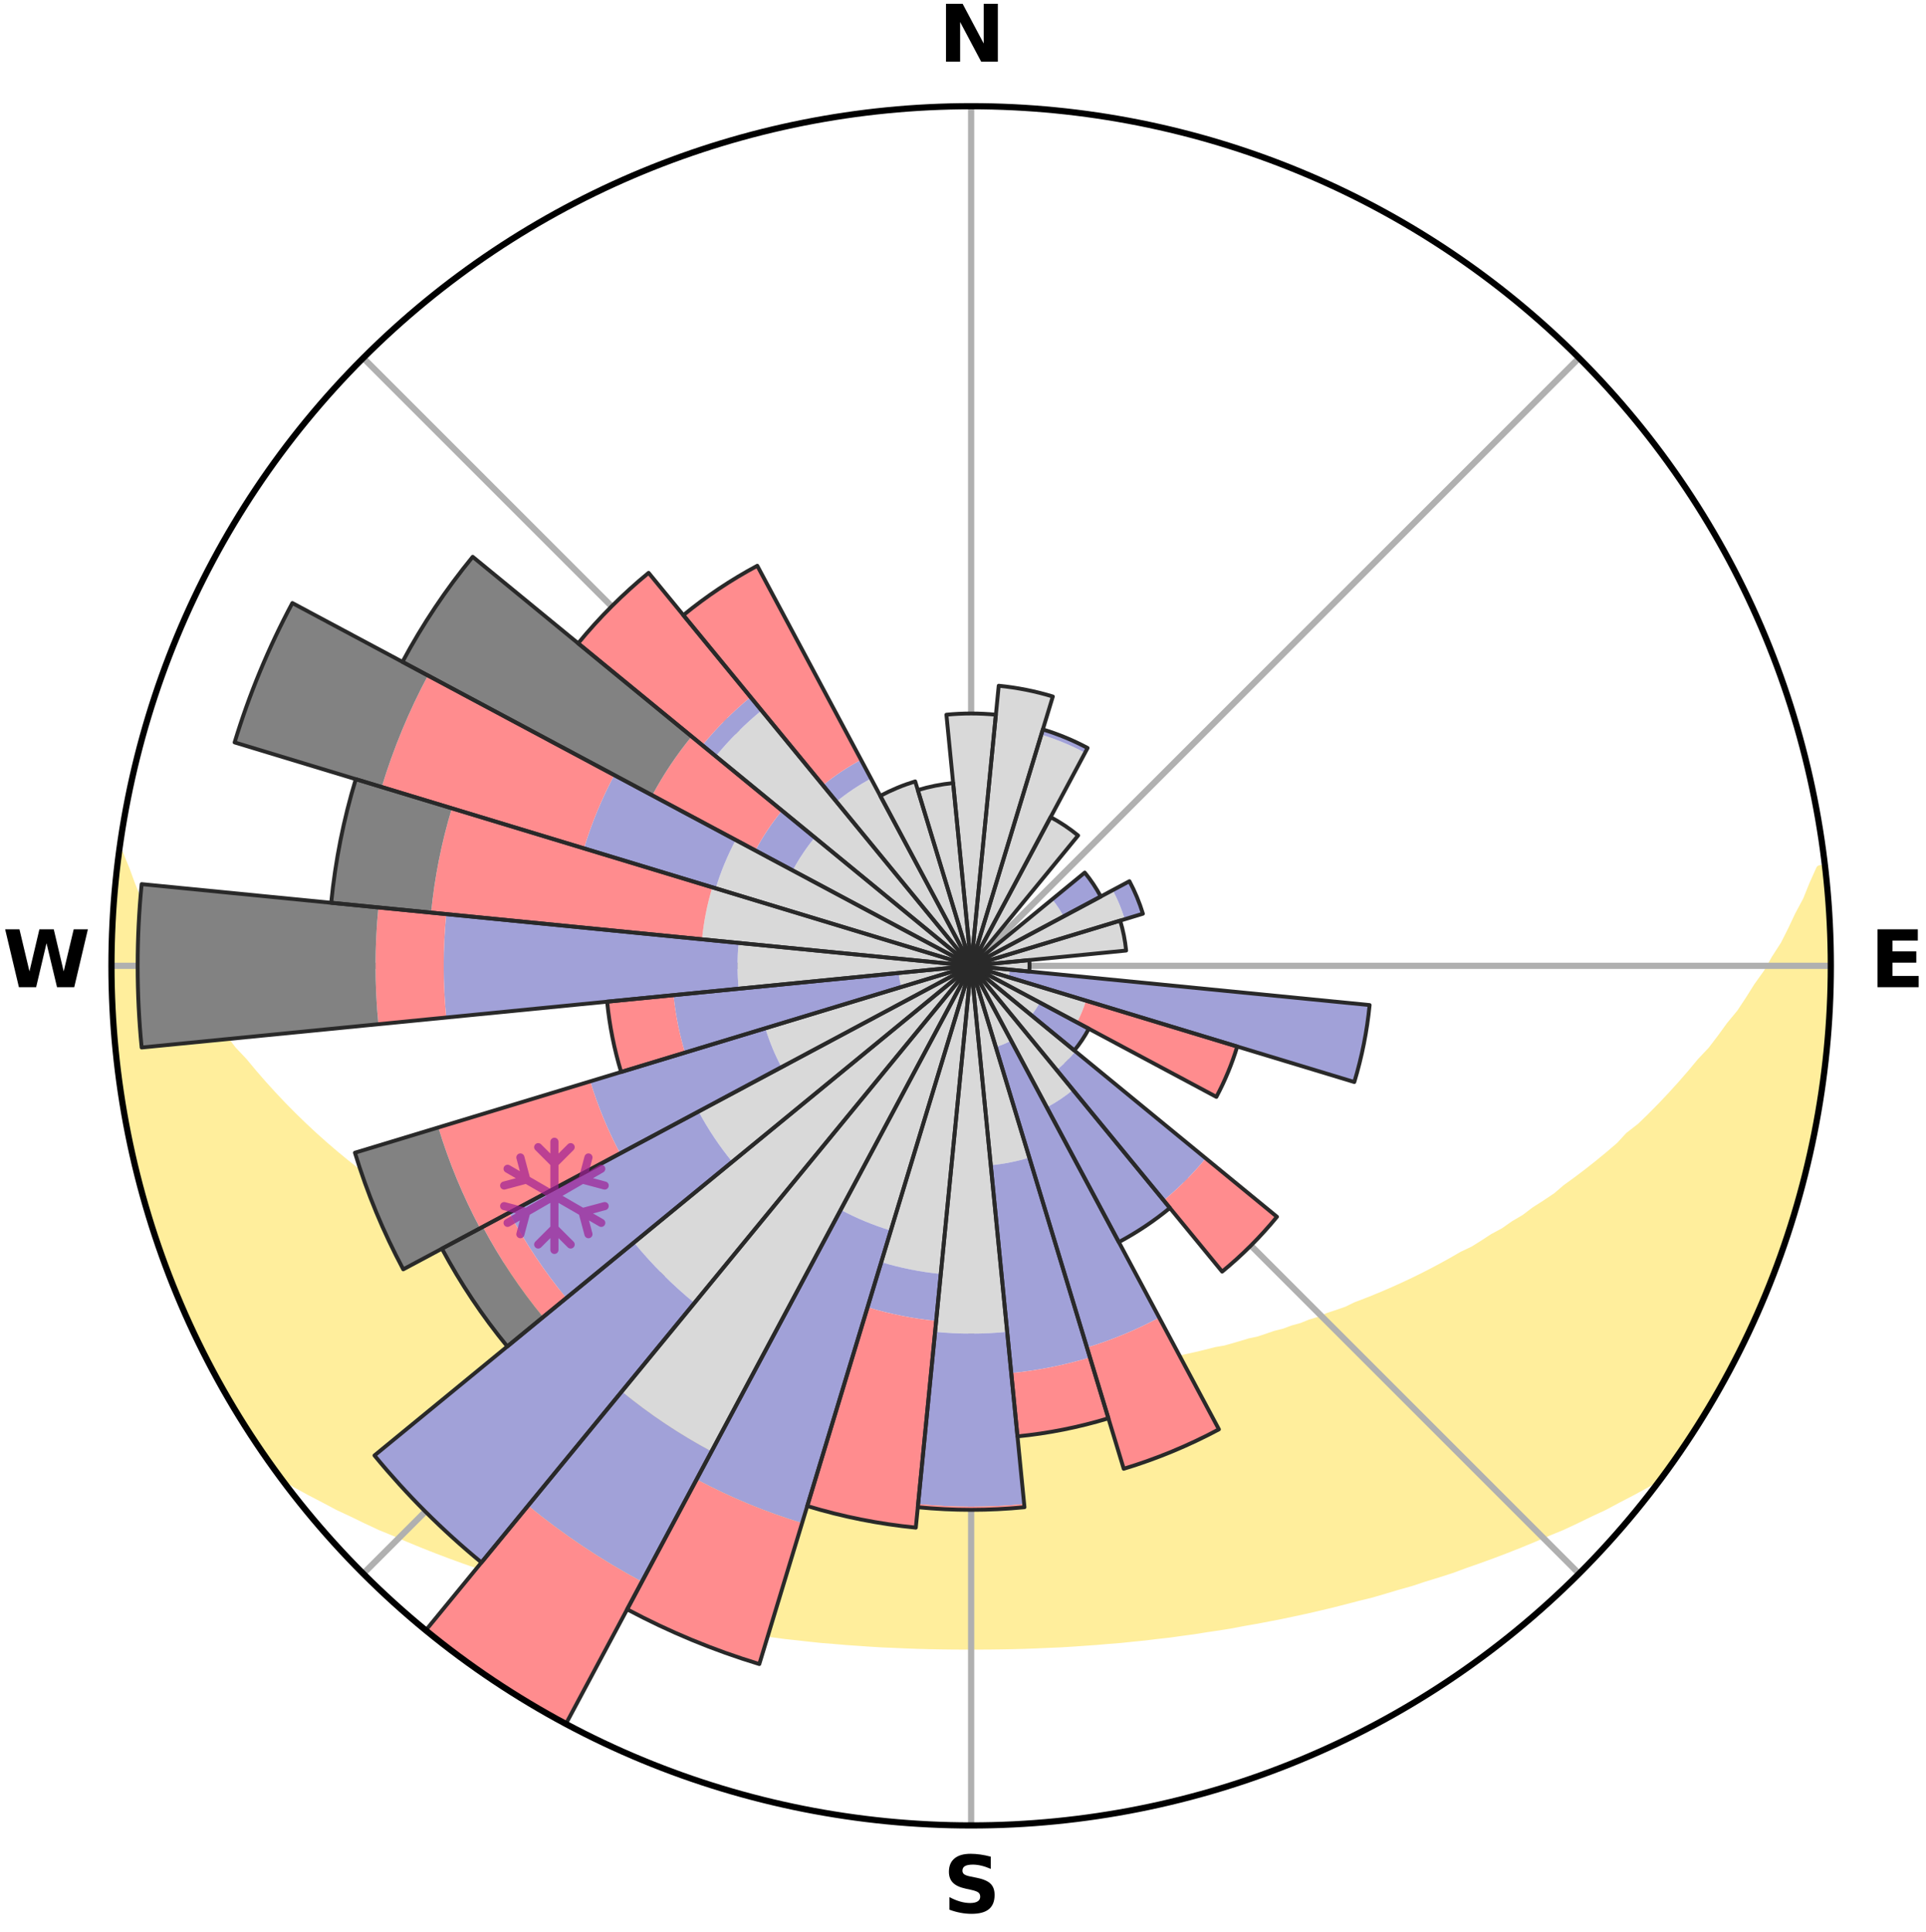 <?xml version="1.0" encoding="utf-8" standalone="no"?>
<!DOCTYPE svg PUBLIC "-//W3C//DTD SVG 1.1//EN"
  "http://www.w3.org/Graphics/SVG/1.1/DTD/svg11.dtd">
<svg xmlns:xlink="http://www.w3.org/1999/xlink" width="248.41pt" height="249.158pt" viewBox="0 0 248.41 249.158" xmlns="http://www.w3.org/2000/svg" version="1.1">
 <title>Ski Rose for Mariazell - Bürgeralpe</title>
 <defs>
  <style type="text/css">*{stroke-linejoin: round; stroke-linecap: butt}</style>
 </defs>
 <g id="figure_1">
  <g id="patch_1">
   <path d="M 0 249.158 
L 248.41 249.158 
L 248.41 0 
L 0 0 
z
" style="fill: #ffffff"/>
  </g>
  <g id="axes_1">
   <g id="patch_2">
    <path d="M 236.135 124.579 
C 236.135 110.018 233.267 95.599 227.695 82.147 
C 222.122 68.695 213.955 56.471 203.659 46.175 
C 193.363 35.879 181.139 27.711 167.687 22.139 
C 154.235 16.567 139.815 13.699 125.255 13.699 
C 110.694 13.699 96.275 16.567 82.823 22.139 
C 69.371 27.711 57.147 35.879 46.851 46.175 
C 36.555 56.471 28.387 68.695 22.815 82.147 
C 17.243 95.599 14.375 110.018 14.375 124.579 
C 14.375 139.14 17.243 153.559 22.815 167.011 
C 28.387 180.463 36.555 192.687 46.851 202.983 
C 57.147 213.279 69.371 221.447 82.823 227.019 
C 96.275 232.591 110.694 235.459 125.255 235.459 
C 139.815 235.459 154.235 232.591 167.687 227.019 
C 181.139 221.447 193.363 213.279 203.659 202.983 
C 213.955 192.687 222.122 180.463 227.695 167.011 
C 233.267 153.559 236.135 139.14 236.135 124.579 
M 125.255 124.579 
C 125.255 124.579 125.255 124.579 125.255 124.579 
C 125.255 124.579 125.255 124.579 125.255 124.579 
C 125.255 124.579 125.255 124.579 125.255 124.579 
C 125.255 124.579 125.255 124.579 125.255 124.579 
C 125.255 124.579 125.255 124.579 125.255 124.579 
C 125.255 124.579 125.255 124.579 125.255 124.579 
C 125.255 124.579 125.255 124.579 125.255 124.579 
C 125.255 124.579 125.255 124.579 125.255 124.579 
C 125.255 124.579 125.255 124.579 125.255 124.579 
C 125.255 124.579 125.255 124.579 125.255 124.579 
C 125.255 124.579 125.255 124.579 125.255 124.579 
C 125.255 124.579 125.255 124.579 125.255 124.579 
C 125.255 124.579 125.255 124.579 125.255 124.579 
C 125.255 124.579 125.255 124.579 125.255 124.579 
C 125.255 124.579 125.255 124.579 125.255 124.579 
C 125.255 124.579 125.255 124.579 125.255 124.579 
z
" style="fill: #ffffff"/>
   </g>
   <g id="PolyCollection_1">
    <defs>
     <path id="m30bac52c79" d="M 235.266 -137.113 
L 234.732 -137.052 
L 233.826 -135.033 
L 233.034 -133.062 
L 231.988 -131.107 
L 231.088 -129.2 
L 230.145 -127.326 
L 228.96 -125.484 
L 227.94 -123.683 
L 226.683 -121.923 
L 225.598 -120.198 
L 224.483 -118.51 
L 223.136 -116.876 
L 221.967 -115.267 
L 220.772 -113.696 
L 219.352 -112.191 
L 218.112 -110.701 
L 216.851 -109.251 
L 215.571 -107.84 
L 214.273 -106.468 
L 212.958 -105.136 
L 211.628 -103.843 
L 210.089 -102.639 
L 208.925 -101.375 
L 207.556 -100.2 
L 206.176 -99.065 
L 204.788 -97.968 
L 203.391 -96.91 
L 201.988 -95.89 
L 200.759 -94.837 
L 199.344 -93.89 
L 197.926 -92.981 
L 196.677 -92.03 
L 195.254 -91.191 
L 193.997 -90.306 
L 192.573 -89.536 
L 191.311 -88.714 
L 190.046 -87.922 
L 188.627 -87.25 
L 187.363 -86.519 
L 186.099 -85.817 
L 184.836 -85.143 
L 183.575 -84.497 
L 182.316 -83.878 
L 181.06 -83.285 
L 179.808 -82.719 
L 178.561 -82.178 
L 177.318 -81.661 
L 176.081 -81.169 
L 174.851 -80.7 
L 173.739 -80.152 
L 172.519 -79.727 
L 171.307 -79.324 
L 170.204 -78.839 
L 169.005 -78.476 
L 167.909 -78.03 
L 166.725 -77.705 
L 165.638 -77.297 
L 164.47 -77.007 
L 163.393 -76.633 
L 162.319 -76.277 
L 161.176 -76.035 
L 160.113 -75.71 
L 159.054 -75.401 
L 158 -75.107 
L 156.891 -74.92 
L 155.849 -74.653 
L 154.813 -74.4 
L 153.781 -74.16 
L 152.754 -73.932 
L 151.732 -73.717 
L 150.715 -73.513 
L 149.704 -73.32 
L 148.698 -73.139 
L 147.696 -72.967 
L 146.7 -72.806 
L 145.709 -72.654 
L 144.722 -72.512 
L 143.74 -72.378 
L 142.763 -72.252 
L 141.791 -72.134 
L 140.822 -72.024 
L 139.873 -71.869 
L 138.91 -71.777 
L 137.952 -71.691 
L 136.998 -71.611 
L 136.046 -71.538 
L 135.098 -71.471 
L 134.158 -71.376 
L 133.214 -71.323 
L 132.272 -71.276 
L 131.333 -71.234 
L 130.397 -71.177 
L 129.46 -71.149 
L 128.524 -71.125 
L 127.59 -71.105 
L 126.655 -71.09 
L 125.722 -71.079 
L 124.788 -71.08 
L 123.854 -71.091 
L 122.92 -71.106 
L 121.985 -71.125 
L 121.051 -71.164 
L 120.115 -71.197 
L 119.177 -71.235 
L 118.238 -71.278 
L 117.3 -71.354 
L 116.358 -71.411 
L 115.412 -71.473 
L 114.464 -71.541 
L 113.513 -71.614 
L 112.569 -71.74 
L 111.613 -71.829 
L 110.653 -71.925 
L 109.689 -72.028 
L 108.72 -72.138 
L 107.748 -72.256 
L 106.771 -72.382 
L 105.814 -72.583 
L 104.83 -72.729 
L 103.842 -72.883 
L 102.848 -73.048 
L 101.85 -73.221 
L 100.846 -73.406 
L 99.838 -73.601 
L 98.824 -73.807 
L 97.806 -74.024 
L 96.733 -74.167 
L 95.701 -74.407 
L 94.665 -74.661 
L 93.624 -74.928 
L 92.578 -75.209 
L 91.527 -75.505 
L 90.403 -75.719 
L 89.34 -76.044 
L 88.274 -76.385 
L 87.124 -76.642 
L 86.047 -77.016 
L 84.966 -77.407 
L 83.793 -77.715 
L 82.703 -78.142 
L 81.514 -78.486 
L 80.417 -78.952 
L 79.214 -79.335 
L 78.11 -79.84 
L 76.895 -80.265 
L 75.672 -80.711 
L 74.442 -81.181 
L 73.328 -81.774 
L 72.09 -82.29 
L 70.846 -82.83 
L 69.599 -83.396 
L 68.347 -83.987 
L 67.093 -84.605 
L 65.835 -85.25 
L 64.577 -85.923 
L 63.317 -86.624 
L 61.905 -87.263 
L 60.643 -88.023 
L 59.382 -88.813 
L 57.962 -89.549 
L 56.704 -90.401 
L 55.451 -91.284 
L 54.032 -92.121 
L 52.787 -93.069 
L 51.373 -93.976 
L 49.962 -94.921 
L 48.736 -95.97 
L 47.337 -96.987 
L 45.945 -98.042 
L 44.56 -99.136 
L 43.184 -100.269 
L 41.818 -101.44 
L 40.464 -102.651 
L 39.123 -103.901 
L 37.796 -105.19 
L 36.484 -106.518 
L 35.189 -107.886 
L 33.912 -109.294 
L 32.655 -110.74 
L 31.418 -112.225 
L 30 -113.726 
L 28.809 -115.292 
L 27.642 -116.897 
L 26.297 -118.527 
L 25.185 -120.21 
L 24.102 -121.93 
L 22.847 -123.685 
L 21.829 -125.482 
L 20.847 -127.313 
L 19.702 -129.188 
L 18.802 -131.09 
L 17.753 -133.04 
L 16.956 -135.007 
L 16.224 -137.002 
L 15.391 -139.043 
L 15.391 -139.043 
L 15.391 -139.043 
L 15.254 -137.112 
L 14.902 -135.205 
L 14.756 -133.276 
L 14.643 -131.344 
L 14.64 -129.409 
L 14.417 -127.481 
L 14.402 -125.546 
L 14.499 -123.613 
L 14.453 -121.678 
L 14.535 -119.745 
L 14.649 -117.814 
L 14.794 -115.886 
L 14.969 -113.96 
L 15.175 -112.037 
L 15.325 -110.106 
L 15.68 -108.203 
L 15.979 -106.292 
L 16.307 -104.387 
L 16.666 -102.486 
L 17.054 -100.592 
L 17.473 -98.703 
L 17.922 -96.821 
L 18.494 -94.972 
L 19.004 -93.106 
L 19.545 -91.249 
L 20.116 -89.4 
L 20.811 -87.594 
L 21.444 -85.766 
L 22.108 -83.948 
L 22.864 -82.167 
L 23.591 -80.374 
L 24.437 -78.634 
L 25.203 -76.857 
L 26.03 -75.107 
L 26.969 -73.415 
L 27.854 -71.695 
L 28.791 -70.002 
L 29.764 -68.33 
L 30.721 -66.649 
L 31.742 -65.005 
L 32.807 -63.389 
L 33.881 -61.78 
L 34.991 -60.194 
L 36.42 -58.845 
L 38.159 -57.748 
L 39.982 -56.75 
L 41.816 -55.797 
L 43.604 -54.843 
L 45.456 -53.979 
L 47.253 -53.103 
L 49.05 -52.263 
L 50.897 -51.508 
L 52.69 -50.737 
L 54.481 -49.999 
L 56.267 -49.292 
L 58.048 -48.616 
L 59.824 -47.969 
L 61.593 -47.351 
L 63.318 -46.713 
L 65.075 -46.151 
L 66.824 -45.614 
L 68.528 -45.051 
L 70.262 -44.564 
L 71.958 -44.056 
L 73.644 -43.566 
L 75.354 -43.148 
L 77.03 -42.709 
L 78.695 -42.285 
L 80.358 -41.889 
L 82.01 -41.507 
L 83.659 -41.151 
L 85.298 -40.807 
L 86.933 -40.489 
L 88.558 -40.181 
L 90.179 -39.898 
L 91.777 -39.592 
L 93.383 -39.335 
L 94.985 -39.101 
L 96.569 -38.846 
L 98.157 -38.635 
L 99.741 -38.446 
L 101.31 -38.238 
L 102.882 -38.069 
L 104.443 -37.891 
L 106.001 -37.729 
L 107.56 -37.606 
L 109.111 -37.472 
L 110.66 -37.365 
L 112.205 -37.258 
L 113.746 -37.163 
L 115.288 -37.099 
L 116.825 -37.031 
L 118.36 -36.975 
L 119.894 -36.932 
L 121.427 -36.904 
L 122.959 -36.886 
L 124.49 -36.88 
L 126.02 -36.88 
L 127.551 -36.886 
L 129.083 -36.905 
L 130.615 -36.933 
L 132.149 -36.976 
L 133.685 -37.032 
L 135.222 -37.101 
L 136.763 -37.165 
L 138.305 -37.259 
L 139.849 -37.367 
L 141.399 -37.474 
L 142.949 -37.609 
L 144.509 -37.731 
L 146.066 -37.894 
L 147.633 -38.05 
L 149.198 -38.242 
L 150.777 -38.416 
L 152.352 -38.638 
L 153.939 -38.85 
L 155.523 -39.105 
L 157.125 -39.339 
L 158.731 -39.596 
L 160.329 -39.902 
L 161.95 -40.185 
L 163.575 -40.493 
L 165.21 -40.811 
L 166.848 -41.156 
L 168.497 -41.511 
L 170.149 -41.894 
L 171.812 -42.29 
L 173.477 -42.714 
L 175.153 -43.153 
L 176.863 -43.571 
L 178.548 -44.062 
L 180.244 -44.569 
L 181.978 -45.056 
L 183.681 -45.62 
L 185.43 -46.157 
L 187.187 -46.719 
L 188.912 -47.357 
L 190.681 -47.975 
L 192.457 -48.621 
L 194.238 -49.297 
L 196.024 -50.004 
L 197.814 -50.742 
L 199.607 -51.513 
L 201.453 -52.269 
L 203.251 -53.109 
L 205.047 -53.985 
L 206.9 -54.848 
L 208.687 -55.803 
L 210.521 -56.755 
L 212.344 -57.753 
L 214.139 -58.808 
L 215.521 -60.193 
L 216.624 -61.783 
L 217.707 -63.386 
L 218.758 -65.011 
L 219.747 -66.674 
L 220.771 -68.316 
L 221.665 -70.033 
L 222.599 -71.726 
L 223.603 -73.382 
L 224.458 -75.118 
L 225.303 -76.859 
L 226.071 -78.634 
L 226.892 -80.386 
L 227.666 -82.159 
L 228.392 -83.952 
L 229.071 -85.764 
L 229.76 -87.572 
L 230.338 -89.419 
L 230.984 -91.243 
L 231.517 -93.103 
L 232.087 -94.952 
L 232.519 -96.839 
L 233.014 -98.708 
L 233.496 -100.583 
L 233.767 -102.502 
L 234.166 -104.394 
L 234.514 -106.295 
L 234.836 -108.202 
L 235.117 -110.115 
L 235.359 -112.034 
L 235.563 -113.958 
L 235.732 -115.884 
L 235.864 -117.814 
L 235.959 -119.746 
L 236.022 -121.679 
L 236.045 -123.612 
L 236.033 -125.546 
L 235.987 -127.479 
L 235.913 -129.41 
L 235.798 -131.34 
L 235.652 -133.267 
L 235.473 -135.192 
L 235.266 -137.113 
z
" style="stroke: #ffee9c"/>
    </defs>
    <g clip-path="url(#p0e27c1af88)">
     <use xlink:href="#m30bac52c79" x="0" y="249.158" style="fill: #ffee9c; stroke: #ffee9c"/>
    </g>
   </g>
   <g id="matplotlib.axis_1">
    <g id="xtick_1">
     <g id="line2d_1">
      <path d="M 125.255 124.579 
L 125.255 13.699 
" clip-path="url(#p0e27c1af88)" style="fill: none; stroke: #b0b0b0; stroke-width: 0.8; stroke-linecap: square"/>
     </g>
     <g id="text_1">
      <!-- N -->
      <g transform="translate(121.07 7.958) scale(0.1 -0.1)">
       <defs>
        <path id="DejaVuSans-Bold-4e" d="M 588 4666 
L 1931 4666 
L 3628 1466 
L 3628 4666 
L 4769 4666 
L 4769 0 
L 3425 0 
L 1728 3200 
L 1728 0 
L 588 0 
L 588 4666 
z
" transform="scale(0.016)"/>
       </defs>
       <use xlink:href="#DejaVuSans-Bold-4e"/>
      </g>
     </g>
    </g>
    <g id="xtick_2">
     <g id="line2d_2">
      <path d="M 125.255 124.579 
L 203.659 46.175 
" clip-path="url(#p0e27c1af88)" style="fill: none; stroke: #b0b0b0; stroke-width: 0.8; stroke-linecap: square"/>
     </g>
    </g>
    <g id="xtick_3">
     <g id="line2d_3">
      <path d="M 125.255 124.579 
L 236.135 124.579 
" clip-path="url(#p0e27c1af88)" style="fill: none; stroke: #b0b0b0; stroke-width: 0.8; stroke-linecap: square"/>
     </g>
     <g id="text_2">
      <!-- E -->
      <g transform="translate(241.219 127.338) scale(0.1 -0.1)">
       <defs>
        <path id="DejaVuSans-Bold-45" d="M 588 4666 
L 3834 4666 
L 3834 3756 
L 1791 3756 
L 1791 2888 
L 3713 2888 
L 3713 1978 
L 1791 1978 
L 1791 909 
L 3903 909 
L 3903 0 
L 588 0 
L 588 4666 
z
" transform="scale(0.016)"/>
       </defs>
       <use xlink:href="#DejaVuSans-Bold-45"/>
      </g>
     </g>
    </g>
    <g id="xtick_4">
     <g id="line2d_4">
      <path d="M 125.255 124.579 
L 203.659 202.983 
" clip-path="url(#p0e27c1af88)" style="fill: none; stroke: #b0b0b0; stroke-width: 0.8; stroke-linecap: square"/>
     </g>
    </g>
    <g id="xtick_5">
     <g id="line2d_5">
      <path d="M 125.255 124.579 
L 125.255 235.459 
" clip-path="url(#p0e27c1af88)" style="fill: none; stroke: #b0b0b0; stroke-width: 0.8; stroke-linecap: square"/>
     </g>
     <g id="text_3">
      <!-- S -->
      <g transform="translate(121.654 246.718) scale(0.1 -0.1)">
       <defs>
        <path id="DejaVuSans-Bold-53" d="M 3834 4519 
L 3834 3531 
Q 3450 3703 3084 3790 
Q 2719 3878 2394 3878 
Q 1963 3878 1756 3759 
Q 1550 3641 1550 3391 
Q 1550 3203 1689 3098 
Q 1828 2994 2194 2919 
L 2706 2816 
Q 3484 2659 3812 2340 
Q 4141 2022 4141 1434 
Q 4141 663 3683 286 
Q 3225 -91 2284 -91 
Q 1841 -91 1394 -6 
Q 947 78 500 244 
L 500 1259 
Q 947 1022 1364 901 
Q 1781 781 2169 781 
Q 2563 781 2772 912 
Q 2981 1044 2981 1288 
Q 2981 1506 2839 1625 
Q 2697 1744 2272 1838 
L 1806 1941 
Q 1106 2091 782 2419 
Q 459 2747 459 3303 
Q 459 4000 909 4375 
Q 1359 4750 2203 4750 
Q 2588 4750 2994 4692 
Q 3400 4634 3834 4519 
z
" transform="scale(0.016)"/>
       </defs>
       <use xlink:href="#DejaVuSans-Bold-53"/>
      </g>
     </g>
    </g>
    <g id="xtick_6">
     <g id="line2d_6">
      <path d="M 125.255 124.579 
L 46.851 202.983 
" clip-path="url(#p0e27c1af88)" style="fill: none; stroke: #b0b0b0; stroke-width: 0.8; stroke-linecap: square"/>
     </g>
    </g>
    <g id="xtick_7">
     <g id="line2d_7">
      <path d="M 125.255 124.579 
L 14.375 124.579 
" clip-path="url(#p0e27c1af88)" style="fill: none; stroke: #b0b0b0; stroke-width: 0.8; stroke-linecap: square"/>
     </g>
     <g id="text_4">
      <!-- W -->
      <g transform="translate(0.36 127.338) scale(0.1 -0.1)">
       <defs>
        <path id="DejaVuSans-Bold-57" d="M 191 4666 
L 1344 4666 
L 2150 1275 
L 2950 4666 
L 4109 4666 
L 4909 1275 
L 5716 4666 
L 6859 4666 
L 5759 0 
L 4372 0 
L 3525 3547 
L 2688 0 
L 1300 0 
L 191 4666 
z
" transform="scale(0.016)"/>
       </defs>
       <use xlink:href="#DejaVuSans-Bold-57"/>
      </g>
     </g>
    </g>
    <g id="xtick_8">
     <g id="line2d_8">
      <path d="M 125.255 124.579 
L 46.851 46.175 
" clip-path="url(#p0e27c1af88)" style="fill: none; stroke: #b0b0b0; stroke-width: 0.8; stroke-linecap: square"/>
     </g>
    </g>
   </g>
   <g id="matplotlib.axis_2"/>
   <g id="patch_3">
    <path d="M 125.255 124.579 
C 125.255 124.579 125.255 124.579 125.255 124.579 
C 125.255 124.579 125.255 124.579 125.255 124.579 
L 128.445 92.19 
C 127.385 92.086 126.32 92.034 125.255 92.034 
C 124.19 92.034 123.125 92.086 122.065 92.19 
z
" clip-path="url(#p0e27c1af88)" style="fill: #d9d9d9"/>
   </g>
   <g id="patch_4">
    <path d="M 125.255 124.579 
C 125.255 124.579 125.255 124.579 125.255 124.579 
C 125.255 124.579 125.255 124.579 125.255 124.579 
L 135.792 89.842 
C 134.655 89.497 133.502 89.208 132.337 88.976 
C 131.171 88.745 129.995 88.57 128.813 88.454 
z
" clip-path="url(#p0e27c1af88)" style="fill: #d9d9d9"/>
   </g>
   <g id="patch_5">
    <path d="M 125.255 124.579 
C 125.255 124.579 125.255 124.579 125.255 124.579 
C 125.255 124.579 125.255 124.579 125.255 124.579 
L 139.944 97.098 
C 139.044 96.618 138.122 96.181 137.179 95.791 
C 136.237 95.401 135.276 95.057 134.3 94.761 
z
" clip-path="url(#p0e27c1af88)" style="fill: #d9d9d9"/>
   </g>
   <g id="patch_6">
    <path d="M 125.255 124.579 
C 125.255 124.579 125.255 124.579 125.255 124.579 
C 125.255 124.579 125.255 124.579 125.255 124.579 
L 139.05 107.77 
C 138.5 107.318 137.928 106.894 137.336 106.498 
C 136.744 106.103 136.133 105.737 135.506 105.401 
z
" clip-path="url(#p0e27c1af88)" style="fill: #d9d9d9"/>
   </g>
   <g id="patch_7">
    <path d="M 125.255 124.579 
C 125.255 124.579 125.255 124.579 125.255 124.579 
C 125.255 124.579 125.255 124.579 125.255 124.579 
L 125.255 124.579 
C 125.255 124.579 125.255 124.579 125.255 124.579 
C 125.255 124.579 125.255 124.579 125.255 124.579 
z
" clip-path="url(#p0e27c1af88)" style="fill: #d9d9d9"/>
   </g>
   <g id="patch_8">
    <path d="M 125.255 124.579 
C 125.255 124.579 125.255 124.579 125.255 124.579 
C 125.255 124.579 125.255 124.579 125.255 124.579 
L 137.18 118.205 
C 136.971 117.815 136.744 117.435 136.498 117.067 
C 136.252 116.699 135.988 116.343 135.707 116.001 
z
" clip-path="url(#p0e27c1af88)" style="fill: #d9d9d9"/>
   </g>
   <g id="patch_9">
    <path d="M 125.255 124.579 
C 125.255 124.579 125.255 124.579 125.255 124.579 
C 125.255 124.579 125.255 124.579 125.255 124.579 
L 145.069 118.569 
C 144.872 117.92 144.644 117.281 144.384 116.655 
C 144.125 116.029 143.835 115.416 143.516 114.818 
z
" clip-path="url(#p0e27c1af88)" style="fill: #d9d9d9"/>
   </g>
   <g id="patch_10">
    <path d="M 125.255 124.579 
C 125.255 124.579 125.255 124.579 125.255 124.579 
C 125.255 124.579 125.255 124.579 125.255 124.579 
L 145.246 122.61 
C 145.181 121.956 145.085 121.305 144.956 120.66 
C 144.828 120.015 144.668 119.377 144.477 118.748 
z
" clip-path="url(#p0e27c1af88)" style="fill: #d9d9d9"/>
   </g>
   <g id="patch_11">
    <path d="M 125.255 124.579 
C 125.255 124.579 125.255 124.579 125.255 124.579 
C 125.255 124.579 125.255 124.579 125.255 124.579 
L 132.751 125.317 
C 132.776 125.072 132.788 124.826 132.788 124.579 
C 132.788 124.333 132.776 124.086 132.751 123.841 
z
" clip-path="url(#p0e27c1af88)" style="fill: #d9d9d9"/>
   </g>
   <g id="patch_12">
    <path d="M 125.255 124.579 
C 125.255 124.579 125.255 124.579 125.255 124.579 
C 125.255 124.579 125.255 124.579 125.255 124.579 
L 130.06 126.037 
C 130.108 125.88 130.148 125.72 130.18 125.559 
C 130.212 125.398 130.236 125.235 130.253 125.071 
z
" clip-path="url(#p0e27c1af88)" style="fill: #d9d9d9"/>
   </g>
   <g id="patch_13">
    <path d="M 125.255 124.579 
C 125.255 124.579 125.255 124.579 125.255 124.579 
C 125.255 124.579 125.255 124.579 125.255 124.579 
L 138.906 131.876 
C 139.144 131.429 139.361 130.97 139.555 130.502 
C 139.749 130.034 139.92 129.557 140.067 129.072 
z
" clip-path="url(#p0e27c1af88)" style="fill: #d9d9d9"/>
   </g>
   <g id="patch_14">
    <path d="M 125.255 124.579 
C 125.255 124.579 125.255 124.579 125.255 124.579 
C 125.255 124.579 125.255 124.579 125.255 124.579 
L 133.019 130.951 
C 133.227 130.697 133.423 130.432 133.606 130.159 
C 133.789 129.886 133.958 129.604 134.113 129.314 
z
" clip-path="url(#p0e27c1af88)" style="fill: #d9d9d9"/>
   </g>
   <g id="patch_15">
    <path d="M 125.255 124.579 
C 125.255 124.579 125.255 124.579 125.255 124.579 
C 125.255 124.579 125.255 124.579 125.255 124.579 
L 136.291 138.027 
C 136.731 137.665 137.153 137.283 137.556 136.88 
C 137.959 136.477 138.341 136.055 138.702 135.615 
z
" clip-path="url(#p0e27c1af88)" style="fill: #d9d9d9"/>
   </g>
   <g id="patch_16">
    <path d="M 125.255 124.579 
C 125.255 124.579 125.255 124.579 125.255 124.579 
C 125.255 124.579 125.255 124.579 125.255 124.579 
L 135.015 142.84 
C 135.613 142.52 136.195 142.172 136.758 141.795 
C 137.322 141.419 137.867 141.015 138.39 140.585 
z
" clip-path="url(#p0e27c1af88)" style="fill: #d9d9d9"/>
   </g>
   <g id="patch_17">
    <path d="M 125.255 124.579 
C 125.255 124.579 125.255 124.579 125.255 124.579 
C 125.255 124.579 125.255 124.579 125.255 124.579 
L 128.432 135.053 
C 128.775 134.949 129.112 134.828 129.443 134.691 
C 129.774 134.554 130.098 134.4 130.414 134.232 
z
" clip-path="url(#p0e27c1af88)" style="fill: #d9d9d9"/>
   </g>
   <g id="patch_18">
    <path d="M 125.255 124.579 
C 125.255 124.579 125.255 124.579 125.255 124.579 
C 125.255 124.579 125.255 124.579 125.255 124.579 
L 127.789 150.306 
C 128.631 150.223 129.468 150.099 130.298 149.934 
C 131.128 149.769 131.949 149.563 132.759 149.318 
z
" clip-path="url(#p0e27c1af88)" style="fill: #d9d9d9"/>
   </g>
   <g id="patch_19">
    <path d="M 125.255 124.579 
C 125.255 124.579 125.255 124.579 125.255 124.579 
C 125.255 124.579 125.255 124.579 125.255 124.579 
L 120.605 171.793 
C 122.15 171.946 123.702 172.022 125.255 172.022 
C 126.808 172.022 128.36 171.946 129.905 171.793 
z
" clip-path="url(#p0e27c1af88)" style="fill: #d9d9d9"/>
   </g>
   <g id="patch_20">
    <path d="M 125.255 124.579 
C 125.255 124.579 125.255 124.579 125.255 124.579 
C 125.255 124.579 125.255 124.579 125.255 124.579 
L 113.661 162.798 
C 114.912 163.178 116.181 163.496 117.463 163.751 
C 118.745 164.006 120.039 164.198 121.34 164.326 
z
" clip-path="url(#p0e27c1af88)" style="fill: #d9d9d9"/>
   </g>
   <g id="patch_21">
    <path d="M 125.255 124.579 
C 125.255 124.579 125.255 124.579 125.255 124.579 
C 125.255 124.579 125.255 124.579 125.255 124.579 
L 108.432 156.052 
C 109.462 156.603 110.519 157.103 111.598 157.55 
C 112.677 157.997 113.778 158.39 114.895 158.73 
z
" clip-path="url(#p0e27c1af88)" style="fill: #d9d9d9"/>
   </g>
   <g id="patch_22">
    <path d="M 125.255 124.579 
C 125.255 124.579 125.255 124.579 125.255 124.579 
C 125.255 124.579 125.255 124.579 125.255 124.579 
L 80.2 179.478 
C 81.997 180.953 83.865 182.339 85.798 183.63 
C 87.731 184.922 89.726 186.117 91.776 187.213 
z
" clip-path="url(#p0e27c1af88)" style="fill: #d9d9d9"/>
   </g>
   <g id="patch_23">
    <path d="M 125.255 124.579 
C 125.255 124.579 125.255 124.579 125.255 124.579 
C 125.255 124.579 125.255 124.579 125.255 124.579 
L 81.766 160.269 
C 82.935 161.692 84.172 163.058 85.474 164.36 
C 86.776 165.662 88.141 166.899 89.565 168.067 
z
" clip-path="url(#p0e27c1af88)" style="fill: #d9d9d9"/>
   </g>
   <g id="patch_24">
    <path d="M 125.255 124.579 
C 125.255 124.579 125.255 124.579 125.255 124.579 
C 125.255 124.579 125.255 124.579 125.255 124.579 
L 90.102 143.369 
C 90.717 144.52 91.388 145.639 92.113 146.724 
C 92.837 147.809 93.615 148.857 94.443 149.866 
z
" clip-path="url(#p0e27c1af88)" style="fill: #d9d9d9"/>
   </g>
   <g id="patch_25">
    <path d="M 125.255 124.579 
C 125.255 124.579 125.255 124.579 125.255 124.579 
C 125.255 124.579 125.255 124.579 125.255 124.579 
L 98.715 132.63 
C 98.978 133.499 99.284 134.354 99.632 135.192 
C 99.979 136.031 100.368 136.852 100.795 137.653 
z
" clip-path="url(#p0e27c1af88)" style="fill: #d9d9d9"/>
   </g>
   <g id="patch_26">
    <path d="M 125.255 124.579 
C 125.255 124.579 125.255 124.579 125.255 124.579 
C 125.255 124.579 125.255 124.579 125.255 124.579 
L 115.905 125.5 
C 115.935 125.806 115.98 126.11 116.04 126.412 
C 116.1 126.714 116.175 127.012 116.264 127.306 
z
" clip-path="url(#p0e27c1af88)" style="fill: #d9d9d9"/>
   </g>
   <g id="patch_27">
    <path d="M 125.255 124.579 
C 125.255 124.579 125.255 124.579 125.255 124.579 
C 125.255 124.579 125.255 124.579 125.255 124.579 
L 95.269 121.626 
C 95.172 122.607 95.124 123.593 95.124 124.579 
C 95.124 125.565 95.172 126.551 95.269 127.532 
z
" clip-path="url(#p0e27c1af88)" style="fill: #d9d9d9"/>
   </g>
   <g id="patch_28">
    <path d="M 125.255 124.579 
C 125.255 124.579 125.255 124.579 125.255 124.579 
C 125.255 124.579 125.255 124.579 125.255 124.579 
L 91.874 114.453 
C 91.542 115.546 91.265 116.654 91.042 117.774 
C 90.819 118.894 90.652 120.024 90.54 121.16 
z
" clip-path="url(#p0e27c1af88)" style="fill: #d9d9d9"/>
   </g>
   <g id="patch_29">
    <path d="M 125.255 124.579 
C 125.255 124.579 125.255 124.579 125.255 124.579 
C 125.255 124.579 125.255 124.579 125.255 124.579 
L 94.892 108.35 
C 94.361 109.344 93.879 110.363 93.447 111.404 
C 93.016 112.445 92.636 113.507 92.309 114.585 
z
" clip-path="url(#p0e27c1af88)" style="fill: #d9d9d9"/>
   </g>
   <g id="patch_30">
    <path d="M 125.255 124.579 
C 125.255 124.579 125.255 124.579 125.255 124.579 
C 125.255 124.579 125.255 124.579 125.255 124.579 
L 105.084 108.025 
C 104.542 108.685 104.033 109.372 103.558 110.082 
C 103.084 110.792 102.644 111.525 102.242 112.278 
z
" clip-path="url(#p0e27c1af88)" style="fill: #d9d9d9"/>
   </g>
   <g id="patch_31">
    <path d="M 125.255 124.579 
C 125.255 124.579 125.255 124.579 125.255 124.579 
C 125.255 124.579 125.255 124.579 125.255 124.579 
L 98.222 91.64 
C 97.144 92.524 96.11 93.462 95.124 94.448 
C 94.137 95.434 93.2 96.468 92.315 97.546 
z
" clip-path="url(#p0e27c1af88)" style="fill: #d9d9d9"/>
   </g>
   <g id="patch_32">
    <path d="M 125.255 124.579 
C 125.255 124.579 125.255 124.579 125.255 124.579 
C 125.255 124.579 125.255 124.579 125.255 124.579 
L 112.343 100.422 
C 111.552 100.845 110.783 101.306 110.037 101.804 
C 109.292 102.302 108.571 102.837 107.878 103.405 
z
" clip-path="url(#p0e27c1af88)" style="fill: #d9d9d9"/>
   </g>
   <g id="patch_33">
    <path d="M 125.255 124.579 
C 125.255 124.579 125.255 124.579 125.255 124.579 
C 125.255 124.579 125.255 124.579 125.255 124.579 
L 118.039 100.792 
C 117.261 101.029 116.494 101.303 115.742 101.614 
C 114.991 101.926 114.255 102.274 113.537 102.657 
z
" clip-path="url(#p0e27c1af88)" style="fill: #d9d9d9"/>
   </g>
   <g id="patch_34">
    <path d="M 125.255 124.579 
C 125.255 124.579 125.255 124.579 125.255 124.579 
C 125.255 124.579 125.255 124.579 125.255 124.579 
L 122.933 101.005 
C 122.161 101.081 121.394 101.195 120.634 101.346 
C 119.873 101.497 119.121 101.686 118.379 101.911 
z
" clip-path="url(#p0e27c1af88)" style="fill: #d9d9d9"/>
   </g>
   <g id="patch_35">
    <path d="M 122.065 92.19 
C 123.125 92.086 124.19 92.034 125.255 92.034 
C 126.32 92.034 127.385 92.086 128.445 92.19 
L 128.445 92.19 
C 127.385 92.086 126.32 92.034 125.255 92.034 
C 124.19 92.034 123.125 92.086 122.065 92.19 
z
" clip-path="url(#p0e27c1af88)" style="fill: #a1a1d8"/>
   </g>
   <g id="patch_36">
    <path d="M 128.813 88.454 
C 129.995 88.57 131.171 88.745 132.337 88.976 
C 133.502 89.208 134.655 89.497 135.792 89.842 
L 135.792 89.842 
C 134.655 89.497 133.502 89.208 132.337 88.976 
C 131.171 88.745 129.995 88.57 128.813 88.454 
z
" clip-path="url(#p0e27c1af88)" style="fill: #a1a1d8"/>
   </g>
   <g id="patch_37">
    <path d="M 134.3 94.761 
C 135.276 95.057 136.237 95.401 137.179 95.791 
C 138.122 96.181 139.044 96.618 139.944 97.098 
L 140.274 96.481 
C 139.354 95.989 138.411 95.543 137.447 95.144 
C 136.484 94.745 135.501 94.393 134.503 94.091 
z
" clip-path="url(#p0e27c1af88)" style="fill: #a1a1d8"/>
   </g>
   <g id="patch_38">
    <path d="M 135.506 105.401 
C 136.133 105.737 136.744 106.103 137.336 106.498 
C 137.928 106.894 138.5 107.318 139.05 107.77 
L 139.05 107.77 
C 138.5 107.318 137.928 106.894 137.336 106.498 
C 136.744 106.103 136.133 105.737 135.506 105.401 
z
" clip-path="url(#p0e27c1af88)" style="fill: #a1a1d8"/>
   </g>
   <g id="patch_39">
    <path d="M 125.255 124.579 
C 125.255 124.579 125.255 124.579 125.255 124.579 
C 125.255 124.579 125.255 124.579 125.255 124.579 
L 125.255 124.579 
C 125.255 124.579 125.255 124.579 125.255 124.579 
C 125.255 124.579 125.255 124.579 125.255 124.579 
z
" clip-path="url(#p0e27c1af88)" style="fill: #a1a1d8"/>
   </g>
   <g id="patch_40">
    <path d="M 135.707 116.001 
C 135.988 116.343 136.252 116.699 136.498 117.067 
C 136.744 117.435 136.971 117.815 137.18 118.205 
L 141.974 115.643 
C 141.681 115.095 141.362 114.563 141.017 114.047 
C 140.672 113.531 140.303 113.032 139.909 112.553 
z
" clip-path="url(#p0e27c1af88)" style="fill: #a1a1d8"/>
   </g>
   <g id="patch_41">
    <path d="M 143.516 114.818 
C 143.835 115.416 144.125 116.029 144.384 116.655 
C 144.644 117.281 144.872 117.92 145.069 118.569 
L 147.408 117.859 
C 147.188 117.134 146.932 116.42 146.642 115.72 
C 146.352 115.02 146.028 114.335 145.671 113.666 
z
" clip-path="url(#p0e27c1af88)" style="fill: #a1a1d8"/>
   </g>
   <g id="patch_42">
    <path d="M 144.477 118.748 
C 144.668 119.377 144.828 120.015 144.956 120.66 
C 145.085 121.305 145.181 121.956 145.246 122.61 
L 145.246 122.61 
C 145.181 121.956 145.085 121.305 144.956 120.66 
C 144.828 120.015 144.668 119.377 144.477 118.748 
z
" clip-path="url(#p0e27c1af88)" style="fill: #a1a1d8"/>
   </g>
   <g id="patch_43">
    <path d="M 132.751 123.841 
C 132.776 124.086 132.788 124.333 132.788 124.579 
C 132.788 124.826 132.776 125.072 132.751 125.317 
L 132.751 125.317 
C 132.776 125.072 132.788 124.826 132.788 124.579 
C 132.788 124.333 132.776 124.086 132.751 123.841 
z
" clip-path="url(#p0e27c1af88)" style="fill: #a1a1d8"/>
   </g>
   <g id="patch_44">
    <path d="M 130.253 125.071 
C 130.236 125.235 130.212 125.398 130.18 125.559 
C 130.148 125.72 130.108 125.88 130.06 126.037 
L 174.674 139.57 
C 175.164 137.953 175.575 136.312 175.905 134.654 
C 176.235 132.996 176.483 131.323 176.649 129.641 
z
" clip-path="url(#p0e27c1af88)" style="fill: #a1a1d8"/>
   </g>
   <g id="patch_45">
    <path d="M 140.067 129.072 
C 139.92 129.557 139.749 130.034 139.555 130.502 
C 139.361 130.97 139.144 131.429 138.906 131.876 
L 138.906 131.876 
C 139.144 131.429 139.361 130.97 139.555 130.502 
C 139.749 130.034 139.92 129.557 140.067 129.072 
z
" clip-path="url(#p0e27c1af88)" style="fill: #a1a1d8"/>
   </g>
   <g id="patch_46">
    <path d="M 134.113 129.314 
C 133.958 129.604 133.789 129.886 133.606 130.159 
C 133.423 130.432 133.227 130.697 133.019 130.951 
L 138.562 135.5 
C 138.919 135.064 139.255 134.611 139.568 134.143 
C 139.881 133.674 140.171 133.191 140.436 132.694 
z
" clip-path="url(#p0e27c1af88)" style="fill: #a1a1d8"/>
   </g>
   <g id="patch_47">
    <path d="M 138.702 135.615 
C 138.341 136.055 137.959 136.477 137.556 136.88 
C 137.153 137.283 136.731 137.665 136.291 138.027 
L 150.086 154.836 
C 151.076 154.023 152.026 153.162 152.932 152.256 
C 153.838 151.35 154.699 150.401 155.512 149.41 
z
" clip-path="url(#p0e27c1af88)" style="fill: #a1a1d8"/>
   </g>
   <g id="patch_48">
    <path d="M 138.39 140.585 
C 137.867 141.015 137.322 141.419 136.758 141.795 
C 136.195 142.172 135.613 142.52 135.015 142.84 
L 144.304 160.217 
C 145.47 159.594 146.606 158.913 147.705 158.179 
C 148.805 157.444 149.868 156.655 150.89 155.816 
z
" clip-path="url(#p0e27c1af88)" style="fill: #a1a1d8"/>
   </g>
   <g id="patch_49">
    <path d="M 130.414 134.232 
C 130.098 134.4 129.774 134.554 129.443 134.691 
C 129.112 134.828 128.775 134.949 128.432 135.053 
L 140.193 173.822 
C 141.804 173.333 143.391 172.765 144.947 172.121 
C 146.503 171.476 148.027 170.756 149.512 169.962 
z
" clip-path="url(#p0e27c1af88)" style="fill: #a1a1d8"/>
   </g>
   <g id="patch_50">
    <path d="M 132.759 149.318 
C 131.949 149.563 131.128 149.769 130.298 149.934 
C 129.468 150.099 128.631 150.223 127.789 150.306 
L 130.429 177.114 
C 132.149 176.945 133.859 176.691 135.554 176.354 
C 137.248 176.017 138.925 175.597 140.579 175.095 
z
" clip-path="url(#p0e27c1af88)" style="fill: #a1a1d8"/>
   </g>
   <g id="patch_51">
    <path d="M 129.905 171.793 
C 128.36 171.946 126.808 172.022 125.255 172.022 
C 123.702 172.022 122.15 171.946 120.605 171.793 
L 118.417 194.009 
C 120.689 194.233 122.971 194.345 125.255 194.345 
C 127.538 194.345 129.821 194.233 132.093 194.009 
z
" clip-path="url(#p0e27c1af88)" style="fill: #a1a1d8"/>
   </g>
   <g id="patch_52">
    <path d="M 121.34 164.326 
C 120.039 164.198 118.745 164.006 117.463 163.751 
C 116.181 163.496 114.912 163.178 113.661 162.798 
L 111.894 168.623 
C 113.336 169.061 114.798 169.427 116.276 169.721 
C 117.753 170.015 119.244 170.236 120.743 170.384 
z
" clip-path="url(#p0e27c1af88)" style="fill: #a1a1d8"/>
   </g>
   <g id="patch_53">
    <path d="M 114.895 158.73 
C 113.778 158.39 112.677 157.997 111.598 157.55 
C 110.519 157.103 109.462 156.603 108.432 156.052 
L 89.844 190.828 
C 92.013 191.987 94.237 193.039 96.508 193.98 
C 98.78 194.921 101.096 195.749 103.449 196.463 
z
" clip-path="url(#p0e27c1af88)" style="fill: #a1a1d8"/>
   </g>
   <g id="patch_54">
    <path d="M 91.776 187.213 
C 89.726 186.117 87.731 184.922 85.798 183.63 
C 83.865 182.339 81.997 180.953 80.2 179.478 
L 68.109 194.211 
C 70.388 196.082 72.758 197.839 75.209 199.477 
C 77.661 201.115 80.191 202.632 82.792 204.022 
z
" clip-path="url(#p0e27c1af88)" style="fill: #a1a1d8"/>
   </g>
   <g id="patch_55">
    <path d="M 89.565 168.067 
C 88.141 166.899 86.776 165.662 85.474 164.36 
C 84.172 163.058 82.935 161.692 81.766 160.269 
L 48.298 187.736 
C 50.365 190.255 52.555 192.671 54.859 194.975 
C 57.163 197.279 59.579 199.469 62.098 201.536 
z
" clip-path="url(#p0e27c1af88)" style="fill: #a1a1d8"/>
   </g>
   <g id="patch_56">
    <path d="M 94.443 149.866 
C 93.615 148.857 92.837 147.809 92.113 146.724 
C 91.388 145.639 90.717 144.52 90.102 143.369 
L 65.67 156.428 
C 66.713 158.378 67.85 160.276 69.079 162.115 
C 70.307 163.953 71.625 165.731 73.028 167.44 
z
" clip-path="url(#p0e27c1af88)" style="fill: #a1a1d8"/>
   </g>
   <g id="patch_57">
    <path d="M 100.795 137.653 
C 100.368 136.852 99.979 136.031 99.632 135.192 
C 99.284 134.354 98.978 133.499 98.715 132.63 
L 76.129 139.481 
C 76.617 141.089 77.183 142.672 77.826 144.225 
C 78.469 145.777 79.188 147.297 79.98 148.779 
z
" clip-path="url(#p0e27c1af88)" style="fill: #a1a1d8"/>
   </g>
   <g id="patch_58">
    <path d="M 116.264 127.306 
C 116.175 127.012 116.1 126.714 116.04 126.412 
C 115.98 126.11 115.935 125.806 115.905 125.5 
L 86.867 128.36 
C 86.991 129.616 87.176 130.866 87.422 132.104 
C 87.669 133.343 87.976 134.568 88.342 135.776 
z
" clip-path="url(#p0e27c1af88)" style="fill: #a1a1d8"/>
   </g>
   <g id="patch_59">
    <path d="M 95.269 127.532 
C 95.172 126.551 95.124 125.565 95.124 124.579 
C 95.124 123.593 95.172 122.607 95.269 121.626 
L 57.555 117.911 
C 57.337 120.127 57.227 122.352 57.227 124.579 
C 57.227 126.806 57.337 129.031 57.555 131.247 
z
" clip-path="url(#p0e27c1af88)" style="fill: #a1a1d8"/>
   </g>
   <g id="patch_60">
    <path d="M 90.54 121.16 
C 90.652 120.024 90.819 118.894 91.042 117.774 
C 91.265 116.654 91.542 115.546 91.874 114.453 
L 91.874 114.453 
C 91.542 115.546 91.265 116.654 91.042 117.774 
C 90.819 118.894 90.652 120.024 90.54 121.16 
z
" clip-path="url(#p0e27c1af88)" style="fill: #a1a1d8"/>
   </g>
   <g id="patch_61">
    <path d="M 92.309 114.585 
C 92.636 113.507 93.016 112.445 93.447 111.404 
C 93.879 110.363 94.361 109.344 94.892 108.35 
L 79.228 99.977 
C 78.423 101.484 77.692 103.029 77.039 104.607 
C 76.385 106.185 75.809 107.795 75.313 109.429 
z
" clip-path="url(#p0e27c1af88)" style="fill: #a1a1d8"/>
   </g>
   <g id="patch_62">
    <path d="M 102.242 112.278 
C 102.644 111.525 103.084 110.792 103.558 110.082 
C 104.033 109.372 104.542 108.685 105.084 108.025 
L 100.857 104.556 
C 100.202 105.355 99.586 106.185 99.012 107.044 
C 98.438 107.903 97.907 108.79 97.42 109.701 
z
" clip-path="url(#p0e27c1af88)" style="fill: #a1a1d8"/>
   </g>
   <g id="patch_63">
    <path d="M 92.315 97.546 
C 93.2 96.468 94.137 95.434 95.124 94.448 
C 96.11 93.462 97.144 92.524 98.222 91.64 
L 96.804 89.912 
C 95.67 90.843 94.581 91.83 93.543 92.868 
C 92.505 93.906 91.519 94.994 90.588 96.129 
z
" clip-path="url(#p0e27c1af88)" style="fill: #a1a1d8"/>
   </g>
   <g id="patch_64">
    <path d="M 107.878 103.405 
C 108.571 102.837 109.292 102.302 110.037 101.804 
C 110.783 101.306 111.552 100.845 112.343 100.422 
L 111.051 98.006 
C 110.181 98.471 109.335 98.978 108.515 99.526 
C 107.695 100.074 106.902 100.662 106.14 101.287 
z
" clip-path="url(#p0e27c1af88)" style="fill: #a1a1d8"/>
   </g>
   <g id="patch_65">
    <path d="M 113.537 102.657 
C 114.255 102.274 114.991 101.926 115.742 101.614 
C 116.494 101.303 117.261 101.029 118.039 100.792 
L 118.039 100.792 
C 117.261 101.029 116.494 101.303 115.742 101.614 
C 114.991 101.926 114.255 102.274 113.537 102.657 
z
" clip-path="url(#p0e27c1af88)" style="fill: #a1a1d8"/>
   </g>
   <g id="patch_66">
    <path d="M 118.379 101.911 
C 119.121 101.686 119.873 101.497 120.634 101.346 
C 121.394 101.195 122.161 101.081 122.933 101.005 
L 122.933 101.005 
C 122.161 101.081 121.394 101.195 120.634 101.346 
C 119.873 101.497 119.121 101.686 118.379 101.911 
z
" clip-path="url(#p0e27c1af88)" style="fill: #a1a1d8"/>
   </g>
   <g id="patch_67">
    <path d="M 122.065 92.19 
C 123.125 92.086 124.19 92.034 125.255 92.034 
C 126.32 92.034 127.385 92.086 128.445 92.19 
L 128.445 92.19 
C 127.385 92.086 126.32 92.034 125.255 92.034 
C 124.19 92.034 123.125 92.086 122.065 92.19 
z
" clip-path="url(#p0e27c1af88)" style="fill: #ff8c8e"/>
   </g>
   <g id="patch_68">
    <path d="M 128.813 88.454 
C 129.995 88.57 131.171 88.745 132.337 88.976 
C 133.502 89.208 134.655 89.497 135.792 89.842 
L 135.792 89.842 
C 134.655 89.497 133.502 89.208 132.337 88.976 
C 131.171 88.745 129.995 88.57 128.813 88.454 
z
" clip-path="url(#p0e27c1af88)" style="fill: #ff8c8e"/>
   </g>
   <g id="patch_69">
    <path d="M 134.503 94.091 
C 135.501 94.393 136.484 94.745 137.447 95.144 
C 138.411 95.543 139.354 95.989 140.274 96.481 
L 140.274 96.481 
C 139.354 95.989 138.411 95.543 137.447 95.144 
C 136.484 94.745 135.501 94.393 134.503 94.091 
z
" clip-path="url(#p0e27c1af88)" style="fill: #ff8c8e"/>
   </g>
   <g id="patch_70">
    <path d="M 135.506 105.401 
C 136.133 105.737 136.744 106.103 137.336 106.498 
C 137.928 106.894 138.5 107.318 139.05 107.77 
L 139.05 107.77 
C 138.5 107.318 137.928 106.894 137.336 106.498 
C 136.744 106.103 136.133 105.737 135.506 105.401 
z
" clip-path="url(#p0e27c1af88)" style="fill: #ff8c8e"/>
   </g>
   <g id="patch_71">
    <path d="M 125.255 124.579 
C 125.255 124.579 125.255 124.579 125.255 124.579 
C 125.255 124.579 125.255 124.579 125.255 124.579 
L 125.255 124.579 
C 125.255 124.579 125.255 124.579 125.255 124.579 
C 125.255 124.579 125.255 124.579 125.255 124.579 
z
" clip-path="url(#p0e27c1af88)" style="fill: #ff8c8e"/>
   </g>
   <g id="patch_72">
    <path d="M 139.909 112.553 
C 140.303 113.032 140.672 113.531 141.017 114.047 
C 141.362 114.563 141.681 115.095 141.974 115.643 
L 141.974 115.643 
C 141.681 115.095 141.362 114.563 141.017 114.047 
C 140.672 113.531 140.303 113.032 139.909 112.553 
z
" clip-path="url(#p0e27c1af88)" style="fill: #ff8c8e"/>
   </g>
   <g id="patch_73">
    <path d="M 145.671 113.666 
C 146.028 114.335 146.352 115.02 146.642 115.72 
C 146.932 116.42 147.188 117.134 147.408 117.859 
L 147.408 117.859 
C 147.188 117.134 146.932 116.42 146.642 115.72 
C 146.352 115.02 146.028 114.335 145.671 113.666 
z
" clip-path="url(#p0e27c1af88)" style="fill: #ff8c8e"/>
   </g>
   <g id="patch_74">
    <path d="M 144.477 118.748 
C 144.668 119.377 144.828 120.015 144.956 120.66 
C 145.085 121.305 145.181 121.956 145.246 122.61 
L 145.246 122.61 
C 145.181 121.956 145.085 121.305 144.956 120.66 
C 144.828 120.015 144.668 119.377 144.477 118.748 
z
" clip-path="url(#p0e27c1af88)" style="fill: #ff8c8e"/>
   </g>
   <g id="patch_75">
    <path d="M 132.751 123.841 
C 132.776 124.086 132.788 124.333 132.788 124.579 
C 132.788 124.826 132.776 125.072 132.751 125.317 
L 132.751 125.317 
C 132.776 125.072 132.788 124.826 132.788 124.579 
C 132.788 124.333 132.776 124.086 132.751 123.841 
z
" clip-path="url(#p0e27c1af88)" style="fill: #ff8c8e"/>
   </g>
   <g id="patch_76">
    <path d="M 176.649 129.641 
C 176.483 131.323 176.235 132.996 175.905 134.654 
C 175.575 136.312 175.164 137.953 174.674 139.57 
L 174.674 139.57 
C 175.164 137.953 175.575 136.312 175.905 134.654 
C 176.235 132.996 176.483 131.323 176.649 129.641 
z
" clip-path="url(#p0e27c1af88)" style="fill: #ff8c8e"/>
   </g>
   <g id="patch_77">
    <path d="M 140.067 129.072 
C 139.92 129.557 139.749 130.034 139.555 130.502 
C 139.361 130.97 139.144 131.429 138.906 131.876 
L 156.884 141.485 
C 157.437 140.45 157.939 139.388 158.388 138.303 
C 158.837 137.219 159.233 136.113 159.574 134.99 
z
" clip-path="url(#p0e27c1af88)" style="fill: #ff8c8e"/>
   </g>
   <g id="patch_78">
    <path d="M 140.436 132.694 
C 140.171 133.191 139.881 133.674 139.568 134.143 
C 139.255 134.611 138.919 135.064 138.562 135.5 
L 138.562 135.5 
C 138.919 135.064 139.255 134.611 139.568 134.143 
C 139.881 133.674 140.171 133.191 140.436 132.694 
z
" clip-path="url(#p0e27c1af88)" style="fill: #ff8c8e"/>
   </g>
   <g id="patch_79">
    <path d="M 155.512 149.41 
C 154.699 150.401 153.838 151.35 152.932 152.256 
C 152.026 153.162 151.076 154.023 150.086 154.836 
L 157.627 164.024 
C 158.918 162.965 160.156 161.843 161.337 160.662 
C 162.518 159.48 163.641 158.242 164.7 156.951 
z
" clip-path="url(#p0e27c1af88)" style="fill: #ff8c8e"/>
   </g>
   <g id="patch_80">
    <path d="M 150.89 155.816 
C 149.868 156.655 148.805 157.444 147.705 158.179 
C 146.606 158.913 145.47 159.594 144.304 160.217 
L 144.304 160.217 
C 145.47 159.594 146.606 158.913 147.705 158.179 
C 148.805 157.444 149.868 156.655 150.89 155.816 
z
" clip-path="url(#p0e27c1af88)" style="fill: #ff8c8e"/>
   </g>
   <g id="patch_81">
    <path d="M 149.512 169.962 
C 148.027 170.756 146.503 171.476 144.947 172.121 
C 143.391 172.765 141.804 173.333 140.193 173.822 
L 144.935 189.455 
C 147.058 188.811 149.149 188.063 151.199 187.214 
C 153.249 186.365 155.256 185.415 157.213 184.369 
z
" clip-path="url(#p0e27c1af88)" style="fill: #ff8c8e"/>
   </g>
   <g id="patch_82">
    <path d="M 140.579 175.095 
C 138.925 175.597 137.248 176.017 135.554 176.354 
C 133.859 176.691 132.149 176.945 130.429 177.114 
L 131.233 185.276 
C 133.22 185.08 135.196 184.787 137.153 184.398 
C 139.111 184.008 141.049 183.523 142.959 182.943 
z
" clip-path="url(#p0e27c1af88)" style="fill: #ff8c8e"/>
   </g>
   <g id="patch_83">
    <path d="M 132.093 194.009 
C 129.821 194.233 127.538 194.345 125.255 194.345 
C 122.971 194.345 120.689 194.233 118.417 194.009 
L 118.377 194.413 
C 120.663 194.638 122.958 194.751 125.255 194.751 
C 127.552 194.751 129.847 194.638 132.133 194.413 
z
" clip-path="url(#p0e27c1af88)" style="fill: #ff8c8e"/>
   </g>
   <g id="patch_84">
    <path d="M 120.743 170.384 
C 119.244 170.236 117.753 170.015 116.276 169.721 
C 114.798 169.427 113.336 169.061 111.894 168.623 
L 104.117 194.261 
C 106.398 194.953 108.711 195.532 111.049 195.997 
C 113.387 196.462 115.746 196.812 118.118 197.046 
z
" clip-path="url(#p0e27c1af88)" style="fill: #ff8c8e"/>
   </g>
   <g id="patch_85">
    <path d="M 103.449 196.463 
C 101.096 195.749 98.78 194.921 96.508 193.98 
C 94.237 193.039 92.013 191.987 89.844 190.828 
L 80.888 207.584 
C 83.605 209.036 86.391 210.354 89.237 211.533 
C 92.083 212.712 94.986 213.75 97.934 214.645 
z
" clip-path="url(#p0e27c1af88)" style="fill: #ff8c8e"/>
   </g>
   <g id="patch_86">
    <path d="M 82.792 204.022 
C 80.191 202.632 77.661 201.115 75.209 199.477 
C 72.758 197.839 70.388 196.082 68.109 194.211 
L 54.913 210.29 
C 57.719 212.593 60.636 214.756 63.653 216.772 
C 66.671 218.789 69.786 220.656 72.986 222.366 
z
" clip-path="url(#p0e27c1af88)" style="fill: #ff8c8e"/>
   </g>
   <g id="patch_87">
    <path d="M 62.098 201.536 
C 59.579 199.469 57.163 197.279 54.859 194.975 
C 52.555 192.671 50.365 190.255 48.298 187.736 
L 48.298 187.736 
C 50.365 190.255 52.555 192.671 54.859 194.975 
C 57.163 197.279 59.579 199.469 62.098 201.536 
z
" clip-path="url(#p0e27c1af88)" style="fill: #ff8c8e"/>
   </g>
   <g id="patch_88">
    <path d="M 73.028 167.44 
C 71.625 165.731 70.307 163.953 69.079 162.115 
C 67.85 160.276 66.713 158.378 65.67 156.428 
L 62.269 158.245 
C 63.371 160.307 64.574 162.313 65.873 164.257 
C 67.171 166.201 68.565 168.079 70.048 169.886 
z
" clip-path="url(#p0e27c1af88)" style="fill: #ff8c8e"/>
   </g>
   <g id="patch_89">
    <path d="M 79.98 148.779 
C 79.188 147.297 78.469 145.777 77.826 144.225 
C 77.183 142.672 76.617 141.089 76.129 139.481 
L 56.533 145.426 
C 57.215 147.675 58.007 149.89 58.907 152.061 
C 59.806 154.233 60.812 156.359 61.92 158.432 
z
" clip-path="url(#p0e27c1af88)" style="fill: #ff8c8e"/>
   </g>
   <g id="patch_90">
    <path d="M 88.342 135.776 
C 87.976 134.568 87.669 133.343 87.422 132.104 
C 87.176 130.866 86.991 129.616 86.867 128.36 
L 78.306 129.203 
C 78.457 130.74 78.684 132.268 78.985 133.783 
C 79.286 135.297 79.662 136.796 80.11 138.274 
z
" clip-path="url(#p0e27c1af88)" style="fill: #ff8c8e"/>
   </g>
   <g id="patch_91">
    <path d="M 57.555 131.247 
C 57.337 129.031 57.227 126.806 57.227 124.579 
C 57.227 122.352 57.337 120.127 57.555 117.911 
L 48.805 117.049 
C 48.558 119.552 48.435 122.065 48.435 124.579 
C 48.435 127.093 48.558 129.606 48.805 132.109 
z
" clip-path="url(#p0e27c1af88)" style="fill: #ff8c8e"/>
   </g>
   <g id="patch_92">
    <path d="M 90.54 121.16 
C 90.652 120.024 90.819 118.894 91.042 117.774 
C 91.265 116.654 91.542 115.546 91.874 114.453 
L 58.277 104.262 
C 57.612 106.454 57.055 108.677 56.608 110.924 
C 56.161 113.171 55.825 115.439 55.6 117.719 
z
" clip-path="url(#p0e27c1af88)" style="fill: #ff8c8e"/>
   </g>
   <g id="patch_93">
    <path d="M 75.313 109.429 
C 75.809 107.795 76.385 106.185 77.039 104.607 
C 77.692 103.029 78.423 101.484 79.228 99.977 
L 55.193 87.13 
C 53.967 89.423 52.855 91.775 51.86 94.178 
C 50.864 96.58 49.988 99.03 49.233 101.518 
z
" clip-path="url(#p0e27c1af88)" style="fill: #ff8c8e"/>
   </g>
   <g id="patch_94">
    <path d="M 97.42 109.701 
C 97.907 108.79 98.438 107.903 99.012 107.044 
C 99.586 106.185 100.202 105.355 100.857 104.556 
L 89.203 94.992 
C 88.234 96.172 87.324 97.399 86.476 98.668 
C 85.628 99.937 84.843 101.247 84.123 102.594 
z
" clip-path="url(#p0e27c1af88)" style="fill: #ff8c8e"/>
   </g>
   <g id="patch_95">
    <path d="M 90.588 96.129 
C 91.519 94.994 92.505 93.906 93.543 92.868 
C 94.581 91.83 95.67 90.843 96.804 89.912 
L 83.655 73.89 
C 81.996 75.252 80.405 76.694 78.887 78.212 
C 77.37 79.729 75.927 81.321 74.566 82.98 
z
" clip-path="url(#p0e27c1af88)" style="fill: #ff8c8e"/>
   </g>
   <g id="patch_96">
    <path d="M 106.14 101.287 
C 106.902 100.662 107.695 100.074 108.515 99.526 
C 109.335 98.978 110.181 98.471 111.051 98.006 
L 97.673 72.977 
C 95.984 73.88 94.34 74.865 92.748 75.929 
C 91.156 76.993 89.616 78.135 88.136 79.35 
z
" clip-path="url(#p0e27c1af88)" style="fill: #ff8c8e"/>
   </g>
   <g id="patch_97">
    <path d="M 113.537 102.657 
C 114.255 102.274 114.991 101.926 115.742 101.614 
C 116.494 101.303 117.261 101.029 118.039 100.792 
L 118.039 100.792 
C 117.261 101.029 116.494 101.303 115.742 101.614 
C 114.991 101.926 114.255 102.274 113.537 102.657 
z
" clip-path="url(#p0e27c1af88)" style="fill: #ff8c8e"/>
   </g>
   <g id="patch_98">
    <path d="M 118.379 101.911 
C 119.121 101.686 119.873 101.497 120.634 101.346 
C 121.394 101.195 122.161 101.081 122.933 101.005 
L 122.933 101.005 
C 122.161 101.081 121.394 101.195 120.634 101.346 
C 119.873 101.497 119.121 101.686 118.379 101.911 
z
" clip-path="url(#p0e27c1af88)" style="fill: #ff8c8e"/>
   </g>
   <g id="patch_99">
    <path d="M 122.065 92.19 
C 123.125 92.086 124.19 92.034 125.255 92.034 
C 126.32 92.034 127.385 92.086 128.445 92.19 
L 128.445 92.19 
C 127.385 92.086 126.32 92.034 125.255 92.034 
C 124.19 92.034 123.125 92.086 122.065 92.19 
z
" clip-path="url(#p0e27c1af88)" style="fill: #828282"/>
   </g>
   <g id="patch_100">
    <path d="M 128.813 88.454 
C 129.995 88.57 131.171 88.745 132.337 88.976 
C 133.502 89.208 134.655 89.497 135.792 89.842 
L 135.792 89.842 
C 134.655 89.497 133.502 89.208 132.337 88.976 
C 131.171 88.745 129.995 88.57 128.813 88.454 
z
" clip-path="url(#p0e27c1af88)" style="fill: #828282"/>
   </g>
   <g id="patch_101">
    <path d="M 134.503 94.091 
C 135.501 94.393 136.484 94.745 137.447 95.144 
C 138.411 95.543 139.354 95.989 140.274 96.481 
L 140.274 96.481 
C 139.354 95.989 138.411 95.543 137.447 95.144 
C 136.484 94.745 135.501 94.393 134.503 94.091 
z
" clip-path="url(#p0e27c1af88)" style="fill: #828282"/>
   </g>
   <g id="patch_102">
    <path d="M 135.506 105.401 
C 136.133 105.737 136.744 106.103 137.336 106.498 
C 137.928 106.894 138.5 107.318 139.05 107.77 
L 139.05 107.77 
C 138.5 107.318 137.928 106.894 137.336 106.498 
C 136.744 106.103 136.133 105.737 135.506 105.401 
z
" clip-path="url(#p0e27c1af88)" style="fill: #828282"/>
   </g>
   <g id="patch_103">
    <path d="M 125.255 124.579 
C 125.255 124.579 125.255 124.579 125.255 124.579 
C 125.255 124.579 125.255 124.579 125.255 124.579 
L 125.255 124.579 
C 125.255 124.579 125.255 124.579 125.255 124.579 
C 125.255 124.579 125.255 124.579 125.255 124.579 
z
" clip-path="url(#p0e27c1af88)" style="fill: #828282"/>
   </g>
   <g id="patch_104">
    <path d="M 139.909 112.553 
C 140.303 113.032 140.672 113.531 141.017 114.047 
C 141.362 114.563 141.681 115.095 141.974 115.643 
L 141.974 115.643 
C 141.681 115.095 141.362 114.563 141.017 114.047 
C 140.672 113.531 140.303 113.032 139.909 112.553 
z
" clip-path="url(#p0e27c1af88)" style="fill: #828282"/>
   </g>
   <g id="patch_105">
    <path d="M 145.671 113.666 
C 146.028 114.335 146.352 115.02 146.642 115.72 
C 146.932 116.42 147.188 117.134 147.408 117.859 
L 147.408 117.859 
C 147.188 117.134 146.932 116.42 146.642 115.72 
C 146.352 115.02 146.028 114.335 145.671 113.666 
z
" clip-path="url(#p0e27c1af88)" style="fill: #828282"/>
   </g>
   <g id="patch_106">
    <path d="M 144.477 118.748 
C 144.668 119.377 144.828 120.015 144.956 120.66 
C 145.085 121.305 145.181 121.956 145.246 122.61 
L 145.246 122.61 
C 145.181 121.956 145.085 121.305 144.956 120.66 
C 144.828 120.015 144.668 119.377 144.477 118.748 
z
" clip-path="url(#p0e27c1af88)" style="fill: #828282"/>
   </g>
   <g id="patch_107">
    <path d="M 132.751 123.841 
C 132.776 124.086 132.788 124.333 132.788 124.579 
C 132.788 124.826 132.776 125.072 132.751 125.317 
L 132.751 125.317 
C 132.776 125.072 132.788 124.826 132.788 124.579 
C 132.788 124.333 132.776 124.086 132.751 123.841 
z
" clip-path="url(#p0e27c1af88)" style="fill: #828282"/>
   </g>
   <g id="patch_108">
    <path d="M 176.649 129.641 
C 176.483 131.323 176.235 132.996 175.905 134.654 
C 175.575 136.312 175.164 137.953 174.674 139.57 
L 174.674 139.57 
C 175.164 137.953 175.575 136.312 175.905 134.654 
C 176.235 132.996 176.483 131.323 176.649 129.641 
z
" clip-path="url(#p0e27c1af88)" style="fill: #828282"/>
   </g>
   <g id="patch_109">
    <path d="M 159.574 134.99 
C 159.233 136.113 158.837 137.219 158.388 138.303 
C 157.939 139.388 157.437 140.45 156.884 141.485 
L 156.884 141.485 
C 157.437 140.45 157.939 139.388 158.388 138.303 
C 158.837 137.219 159.233 136.113 159.574 134.99 
z
" clip-path="url(#p0e27c1af88)" style="fill: #828282"/>
   </g>
   <g id="patch_110">
    <path d="M 140.436 132.694 
C 140.171 133.191 139.881 133.674 139.568 134.143 
C 139.255 134.611 138.919 135.064 138.562 135.5 
L 138.562 135.5 
C 138.919 135.064 139.255 134.611 139.568 134.143 
C 139.881 133.674 140.171 133.191 140.436 132.694 
z
" clip-path="url(#p0e27c1af88)" style="fill: #828282"/>
   </g>
   <g id="patch_111">
    <path d="M 164.7 156.951 
C 163.641 158.242 162.518 159.48 161.337 160.662 
C 160.156 161.843 158.918 162.965 157.627 164.024 
L 157.627 164.024 
C 158.918 162.965 160.156 161.843 161.337 160.662 
C 162.518 159.48 163.641 158.242 164.7 156.951 
z
" clip-path="url(#p0e27c1af88)" style="fill: #828282"/>
   </g>
   <g id="patch_112">
    <path d="M 150.89 155.816 
C 149.868 156.655 148.805 157.444 147.705 158.179 
C 146.606 158.913 145.47 159.594 144.304 160.217 
L 144.304 160.217 
C 145.47 159.594 146.606 158.913 147.705 158.179 
C 148.805 157.444 149.868 156.655 150.89 155.816 
z
" clip-path="url(#p0e27c1af88)" style="fill: #828282"/>
   </g>
   <g id="patch_113">
    <path d="M 157.213 184.369 
C 155.256 185.415 153.249 186.365 151.199 187.214 
C 149.149 188.063 147.058 188.811 144.935 189.455 
L 144.935 189.455 
C 147.058 188.811 149.149 188.063 151.199 187.214 
C 153.249 186.365 155.256 185.415 157.213 184.369 
z
" clip-path="url(#p0e27c1af88)" style="fill: #828282"/>
   </g>
   <g id="patch_114">
    <path d="M 142.959 182.943 
C 141.049 183.523 139.111 184.008 137.153 184.398 
C 135.196 184.787 133.22 185.08 131.233 185.276 
L 131.233 185.276 
C 133.22 185.08 135.196 184.787 137.153 184.398 
C 139.111 184.008 141.049 183.523 142.959 182.943 
z
" clip-path="url(#p0e27c1af88)" style="fill: #828282"/>
   </g>
   <g id="patch_115">
    <path d="M 132.133 194.413 
C 129.847 194.638 127.552 194.751 125.255 194.751 
C 122.958 194.751 120.663 194.638 118.377 194.413 
L 118.377 194.413 
C 120.663 194.638 122.958 194.751 125.255 194.751 
C 127.552 194.751 129.847 194.638 132.133 194.413 
z
" clip-path="url(#p0e27c1af88)" style="fill: #828282"/>
   </g>
   <g id="patch_116">
    <path d="M 118.118 197.046 
C 115.746 196.812 113.387 196.462 111.049 195.997 
C 108.711 195.532 106.398 194.953 104.117 194.261 
L 104.117 194.261 
C 106.398 194.953 108.711 195.532 111.049 195.997 
C 113.387 196.462 115.746 196.812 118.118 197.046 
z
" clip-path="url(#p0e27c1af88)" style="fill: #828282"/>
   </g>
   <g id="patch_117">
    <path d="M 97.934 214.645 
C 94.986 213.75 92.083 212.712 89.237 211.533 
C 86.391 210.354 83.605 209.036 80.888 207.584 
L 80.888 207.584 
C 83.605 209.036 86.391 210.354 89.237 211.533 
C 92.083 212.712 94.986 213.75 97.934 214.645 
z
" clip-path="url(#p0e27c1af88)" style="fill: #828282"/>
   </g>
   <g id="patch_118">
    <path d="M 72.986 222.366 
C 69.786 220.656 66.671 218.789 63.653 216.772 
C 60.636 214.756 57.719 212.593 54.913 210.29 
L 54.913 210.29 
C 57.719 212.593 60.636 214.756 63.653 216.772 
C 66.671 218.789 69.786 220.656 72.986 222.366 
z
" clip-path="url(#p0e27c1af88)" style="fill: #828282"/>
   </g>
   <g id="patch_119">
    <path d="M 62.098 201.536 
C 59.579 199.469 57.163 197.279 54.859 194.975 
C 52.555 192.671 50.365 190.255 48.298 187.736 
L 48.298 187.736 
C 50.365 190.255 52.555 192.671 54.859 194.975 
C 57.163 197.279 59.579 199.469 62.098 201.536 
z
" clip-path="url(#p0e27c1af88)" style="fill: #828282"/>
   </g>
   <g id="patch_120">
    <path d="M 70.048 169.886 
C 68.565 168.079 67.171 166.201 65.873 164.257 
C 64.574 162.313 63.371 160.307 62.269 158.245 
L 57.001 161.062 
C 58.195 163.296 59.498 165.47 60.906 167.576 
C 62.313 169.682 63.823 171.718 65.43 173.676 
z
" clip-path="url(#p0e27c1af88)" style="fill: #828282"/>
   </g>
   <g id="patch_121">
    <path d="M 61.92 158.432 
C 60.812 156.359 59.806 154.233 58.907 152.061 
C 58.007 149.89 57.215 147.675 56.533 145.426 
L 45.78 148.687 
C 46.569 151.289 47.485 153.85 48.526 156.361 
C 49.566 158.873 50.729 161.332 52.01 163.729 
z
" clip-path="url(#p0e27c1af88)" style="fill: #828282"/>
   </g>
   <g id="patch_122">
    <path d="M 80.11 138.274 
C 79.662 136.796 79.286 135.297 78.985 133.783 
C 78.684 132.268 78.457 130.74 78.306 129.203 
L 78.306 129.203 
C 78.457 130.74 78.684 132.268 78.985 133.783 
C 79.286 135.297 79.662 136.796 80.11 138.274 
z
" clip-path="url(#p0e27c1af88)" style="fill: #828282"/>
   </g>
   <g id="patch_123">
    <path d="M 48.805 132.109 
C 48.558 129.606 48.435 127.093 48.435 124.579 
C 48.435 122.065 48.558 119.552 48.805 117.049 
L 18.27 114.042 
C 17.925 117.544 17.753 121.06 17.753 124.579 
C 17.753 128.098 17.925 131.614 18.27 135.116 
z
" clip-path="url(#p0e27c1af88)" style="fill: #828282"/>
   </g>
   <g id="patch_124">
    <path d="M 55.6 117.719 
C 55.825 115.439 56.161 113.171 56.608 110.924 
C 57.055 108.677 57.612 106.454 58.277 104.262 
L 45.889 100.504 
C 45.101 103.101 44.441 105.736 43.911 108.399 
C 43.382 111.061 42.983 113.748 42.717 116.45 
z
" clip-path="url(#p0e27c1af88)" style="fill: #828282"/>
   </g>
   <g id="patch_125">
    <path d="M 49.233 101.518 
C 49.988 99.03 50.864 96.58 51.86 94.178 
C 52.855 91.775 53.967 89.423 55.193 87.13 
L 37.707 77.784 
C 36.175 80.649 34.785 83.588 33.542 86.59 
C 32.298 89.592 31.203 92.653 30.26 95.763 
z
" clip-path="url(#p0e27c1af88)" style="fill: #828282"/>
   </g>
   <g id="patch_126">
    <path d="M 84.123 102.594 
C 84.843 101.247 85.628 99.937 86.476 98.668 
C 87.324 97.399 88.234 96.172 89.203 94.992 
L 60.968 71.82 
C 59.241 73.924 57.618 76.112 56.106 78.375 
C 54.594 80.639 53.193 82.975 51.91 85.375 
z
" clip-path="url(#p0e27c1af88)" style="fill: #828282"/>
   </g>
   <g id="patch_127">
    <path d="M 74.566 82.98 
C 75.927 81.321 77.37 79.729 78.887 78.212 
C 80.405 76.694 81.996 75.252 83.655 73.89 
L 83.655 73.89 
C 81.996 75.252 80.405 76.694 78.887 78.212 
C 77.37 79.729 75.927 81.321 74.566 82.98 
z
" clip-path="url(#p0e27c1af88)" style="fill: #828282"/>
   </g>
   <g id="patch_128">
    <path d="M 88.136 79.35 
C 89.616 78.135 91.156 76.993 92.748 75.929 
C 94.34 74.865 95.984 73.88 97.673 72.977 
L 97.673 72.977 
C 95.984 73.88 94.34 74.865 92.748 75.929 
C 91.156 76.993 89.616 78.135 88.136 79.35 
z
" clip-path="url(#p0e27c1af88)" style="fill: #828282"/>
   </g>
   <g id="patch_129">
    <path d="M 113.537 102.657 
C 114.255 102.274 114.991 101.926 115.742 101.614 
C 116.494 101.303 117.261 101.029 118.039 100.792 
L 118.039 100.792 
C 117.261 101.029 116.494 101.303 115.742 101.614 
C 114.991 101.926 114.255 102.274 113.537 102.657 
z
" clip-path="url(#p0e27c1af88)" style="fill: #828282"/>
   </g>
   <g id="patch_130">
    <path d="M 118.379 101.911 
C 119.121 101.686 119.873 101.497 120.634 101.346 
C 121.394 101.195 122.161 101.081 122.933 101.005 
L 122.933 101.005 
C 122.161 101.081 121.394 101.195 120.634 101.346 
C 119.873 101.497 119.121 101.686 118.379 101.911 
z
" clip-path="url(#p0e27c1af88)" style="fill: #828282"/>
   </g>
   <g id="patch_131">
    <path d="M 125.255 124.579 
C 125.255 124.579 125.255 124.579 125.255 124.579 
C 125.255 124.579 125.255 124.579 125.255 124.579 
L 128.445 92.19 
C 127.385 92.086 126.32 92.034 125.255 92.034 
C 124.19 92.034 123.125 92.086 122.065 92.19 
L 125.255 124.579 
z
" clip-path="url(#p0e27c1af88)" style="fill: none; stroke: #292929; stroke-width: 0.5; stroke-linejoin: miter"/>
   </g>
   <g id="patch_132">
    <path d="M 125.255 124.579 
C 125.255 124.579 125.255 124.579 125.255 124.579 
C 125.255 124.579 125.255 124.579 125.255 124.579 
L 135.792 89.842 
C 134.655 89.497 133.502 89.208 132.337 88.976 
C 131.171 88.745 129.995 88.57 128.813 88.454 
L 125.255 124.579 
z
" clip-path="url(#p0e27c1af88)" style="fill: none; stroke: #292929; stroke-width: 0.5; stroke-linejoin: miter"/>
   </g>
   <g id="patch_133">
    <path d="M 125.255 124.579 
C 125.255 124.579 125.255 124.579 125.255 124.579 
C 125.255 124.579 125.255 124.579 125.255 124.579 
L 140.274 96.481 
C 139.354 95.989 138.411 95.543 137.447 95.144 
C 136.484 94.745 135.501 94.393 134.503 94.091 
L 125.255 124.579 
z
" clip-path="url(#p0e27c1af88)" style="fill: none; stroke: #292929; stroke-width: 0.5; stroke-linejoin: miter"/>
   </g>
   <g id="patch_134">
    <path d="M 125.255 124.579 
C 125.255 124.579 125.255 124.579 125.255 124.579 
C 125.255 124.579 125.255 124.579 125.255 124.579 
L 139.05 107.77 
C 138.5 107.318 137.928 106.894 137.336 106.498 
C 136.744 106.103 136.133 105.737 135.506 105.401 
L 125.255 124.579 
z
" clip-path="url(#p0e27c1af88)" style="fill: none; stroke: #292929; stroke-width: 0.5; stroke-linejoin: miter"/>
   </g>
   <g id="patch_135">
    <path d="M 125.255 124.579 
C 125.255 124.579 125.255 124.579 125.255 124.579 
C 125.255 124.579 125.255 124.579 125.255 124.579 
L 125.255 124.579 
C 125.255 124.579 125.255 124.579 125.255 124.579 
C 125.255 124.579 125.255 124.579 125.255 124.579 
L 125.255 124.579 
z
" clip-path="url(#p0e27c1af88)" style="fill: none; stroke: #292929; stroke-width: 0.5; stroke-linejoin: miter"/>
   </g>
   <g id="patch_136">
    <path d="M 125.255 124.579 
C 125.255 124.579 125.255 124.579 125.255 124.579 
C 125.255 124.579 125.255 124.579 125.255 124.579 
L 141.974 115.643 
C 141.681 115.095 141.362 114.563 141.017 114.047 
C 140.672 113.531 140.303 113.032 139.909 112.553 
L 125.255 124.579 
z
" clip-path="url(#p0e27c1af88)" style="fill: none; stroke: #292929; stroke-width: 0.5; stroke-linejoin: miter"/>
   </g>
   <g id="patch_137">
    <path d="M 125.255 124.579 
C 125.255 124.579 125.255 124.579 125.255 124.579 
C 125.255 124.579 125.255 124.579 125.255 124.579 
L 147.408 117.859 
C 147.188 117.134 146.932 116.42 146.642 115.72 
C 146.352 115.02 146.028 114.335 145.671 113.666 
L 125.255 124.579 
z
" clip-path="url(#p0e27c1af88)" style="fill: none; stroke: #292929; stroke-width: 0.5; stroke-linejoin: miter"/>
   </g>
   <g id="patch_138">
    <path d="M 125.255 124.579 
C 125.255 124.579 125.255 124.579 125.255 124.579 
C 125.255 124.579 125.255 124.579 125.255 124.579 
L 145.246 122.61 
C 145.181 121.956 145.085 121.305 144.956 120.66 
C 144.828 120.015 144.668 119.377 144.477 118.748 
L 125.255 124.579 
z
" clip-path="url(#p0e27c1af88)" style="fill: none; stroke: #292929; stroke-width: 0.5; stroke-linejoin: miter"/>
   </g>
   <g id="patch_139">
    <path d="M 125.255 124.579 
C 125.255 124.579 125.255 124.579 125.255 124.579 
C 125.255 124.579 125.255 124.579 125.255 124.579 
L 132.751 125.317 
C 132.776 125.072 132.788 124.826 132.788 124.579 
C 132.788 124.333 132.776 124.086 132.751 123.841 
L 125.255 124.579 
z
" clip-path="url(#p0e27c1af88)" style="fill: none; stroke: #292929; stroke-width: 0.5; stroke-linejoin: miter"/>
   </g>
   <g id="patch_140">
    <path d="M 125.255 124.579 
C 125.255 124.579 125.255 124.579 125.255 124.579 
C 125.255 124.579 125.255 124.579 125.255 124.579 
L 174.674 139.57 
C 175.164 137.953 175.575 136.312 175.905 134.654 
C 176.235 132.996 176.483 131.323 176.649 129.641 
L 125.255 124.579 
z
" clip-path="url(#p0e27c1af88)" style="fill: none; stroke: #292929; stroke-width: 0.5; stroke-linejoin: miter"/>
   </g>
   <g id="patch_141">
    <path d="M 125.255 124.579 
C 125.255 124.579 125.255 124.579 125.255 124.579 
C 125.255 124.579 125.255 124.579 125.255 124.579 
L 156.884 141.485 
C 157.437 140.45 157.939 139.388 158.388 138.303 
C 158.837 137.219 159.233 136.113 159.574 134.99 
L 125.255 124.579 
z
" clip-path="url(#p0e27c1af88)" style="fill: none; stroke: #292929; stroke-width: 0.5; stroke-linejoin: miter"/>
   </g>
   <g id="patch_142">
    <path d="M 125.255 124.579 
C 125.255 124.579 125.255 124.579 125.255 124.579 
C 125.255 124.579 125.255 124.579 125.255 124.579 
L 138.562 135.5 
C 138.919 135.064 139.255 134.611 139.568 134.143 
C 139.881 133.674 140.171 133.191 140.436 132.694 
L 125.255 124.579 
z
" clip-path="url(#p0e27c1af88)" style="fill: none; stroke: #292929; stroke-width: 0.5; stroke-linejoin: miter"/>
   </g>
   <g id="patch_143">
    <path d="M 125.255 124.579 
C 125.255 124.579 125.255 124.579 125.255 124.579 
C 125.255 124.579 125.255 124.579 125.255 124.579 
L 157.627 164.024 
C 158.918 162.965 160.156 161.843 161.337 160.662 
C 162.518 159.48 163.641 158.242 164.7 156.951 
L 125.255 124.579 
z
" clip-path="url(#p0e27c1af88)" style="fill: none; stroke: #292929; stroke-width: 0.5; stroke-linejoin: miter"/>
   </g>
   <g id="patch_144">
    <path d="M 125.255 124.579 
C 125.255 124.579 125.255 124.579 125.255 124.579 
C 125.255 124.579 125.255 124.579 125.255 124.579 
L 144.304 160.217 
C 145.47 159.594 146.606 158.913 147.705 158.179 
C 148.805 157.444 149.868 156.655 150.89 155.816 
L 125.255 124.579 
z
" clip-path="url(#p0e27c1af88)" style="fill: none; stroke: #292929; stroke-width: 0.5; stroke-linejoin: miter"/>
   </g>
   <g id="patch_145">
    <path d="M 125.255 124.579 
C 125.255 124.579 125.255 124.579 125.255 124.579 
C 125.255 124.579 125.255 124.579 125.255 124.579 
L 144.935 189.455 
C 147.058 188.811 149.149 188.063 151.199 187.214 
C 153.249 186.365 155.256 185.415 157.213 184.369 
L 125.255 124.579 
z
" clip-path="url(#p0e27c1af88)" style="fill: none; stroke: #292929; stroke-width: 0.5; stroke-linejoin: miter"/>
   </g>
   <g id="patch_146">
    <path d="M 125.255 124.579 
C 125.255 124.579 125.255 124.579 125.255 124.579 
C 125.255 124.579 125.255 124.579 125.255 124.579 
L 131.233 185.276 
C 133.22 185.08 135.196 184.787 137.153 184.398 
C 139.111 184.008 141.049 183.523 142.959 182.943 
L 125.255 124.579 
z
" clip-path="url(#p0e27c1af88)" style="fill: none; stroke: #292929; stroke-width: 0.5; stroke-linejoin: miter"/>
   </g>
   <g id="patch_147">
    <path d="M 125.255 124.579 
C 125.255 124.579 125.255 124.579 125.255 124.579 
C 125.255 124.579 125.255 124.579 125.255 124.579 
L 118.377 194.413 
C 120.663 194.638 122.958 194.751 125.255 194.751 
C 127.552 194.751 129.847 194.638 132.133 194.413 
L 125.255 124.579 
z
" clip-path="url(#p0e27c1af88)" style="fill: none; stroke: #292929; stroke-width: 0.5; stroke-linejoin: miter"/>
   </g>
   <g id="patch_148">
    <path d="M 125.255 124.579 
C 125.255 124.579 125.255 124.579 125.255 124.579 
C 125.255 124.579 125.255 124.579 125.255 124.579 
L 104.117 194.261 
C 106.398 194.953 108.711 195.532 111.049 195.997 
C 113.387 196.462 115.746 196.812 118.118 197.046 
L 125.255 124.579 
z
" clip-path="url(#p0e27c1af88)" style="fill: none; stroke: #292929; stroke-width: 0.5; stroke-linejoin: miter"/>
   </g>
   <g id="patch_149">
    <path d="M 125.255 124.579 
C 125.255 124.579 125.255 124.579 125.255 124.579 
C 125.255 124.579 125.255 124.579 125.255 124.579 
L 80.888 207.584 
C 83.605 209.036 86.391 210.354 89.237 211.533 
C 92.083 212.712 94.986 213.75 97.934 214.645 
L 125.255 124.579 
z
" clip-path="url(#p0e27c1af88)" style="fill: none; stroke: #292929; stroke-width: 0.5; stroke-linejoin: miter"/>
   </g>
   <g id="patch_150">
    <path d="M 125.255 124.579 
C 125.255 124.579 125.255 124.579 125.255 124.579 
C 125.255 124.579 125.255 124.579 125.255 124.579 
L 54.913 210.29 
C 57.719 212.593 60.636 214.756 63.653 216.772 
C 66.671 218.789 69.786 220.656 72.986 222.366 
L 125.255 124.579 
z
" clip-path="url(#p0e27c1af88)" style="fill: none; stroke: #292929; stroke-width: 0.5; stroke-linejoin: miter"/>
   </g>
   <g id="patch_151">
    <path d="M 125.255 124.579 
C 125.255 124.579 125.255 124.579 125.255 124.579 
C 125.255 124.579 125.255 124.579 125.255 124.579 
L 48.298 187.736 
C 50.365 190.255 52.555 192.671 54.859 194.975 
C 57.163 197.279 59.579 199.469 62.098 201.536 
L 125.255 124.579 
z
" clip-path="url(#p0e27c1af88)" style="fill: none; stroke: #292929; stroke-width: 0.5; stroke-linejoin: miter"/>
   </g>
   <g id="patch_152">
    <path d="M 125.255 124.579 
C 125.255 124.579 125.255 124.579 125.255 124.579 
C 125.255 124.579 125.255 124.579 125.255 124.579 
L 57.001 161.062 
C 58.195 163.296 59.498 165.47 60.906 167.576 
C 62.313 169.682 63.823 171.718 65.43 173.676 
L 125.255 124.579 
z
" clip-path="url(#p0e27c1af88)" style="fill: none; stroke: #292929; stroke-width: 0.5; stroke-linejoin: miter"/>
   </g>
   <g id="patch_153">
    <path d="M 125.255 124.579 
C 125.255 124.579 125.255 124.579 125.255 124.579 
C 125.255 124.579 125.255 124.579 125.255 124.579 
L 45.78 148.687 
C 46.569 151.289 47.485 153.85 48.526 156.361 
C 49.566 158.873 50.729 161.332 52.01 163.729 
L 125.255 124.579 
z
" clip-path="url(#p0e27c1af88)" style="fill: none; stroke: #292929; stroke-width: 0.5; stroke-linejoin: miter"/>
   </g>
   <g id="patch_154">
    <path d="M 125.255 124.579 
C 125.255 124.579 125.255 124.579 125.255 124.579 
C 125.255 124.579 125.255 124.579 125.255 124.579 
L 78.306 129.203 
C 78.457 130.74 78.684 132.268 78.985 133.783 
C 79.286 135.297 79.662 136.796 80.11 138.274 
L 125.255 124.579 
z
" clip-path="url(#p0e27c1af88)" style="fill: none; stroke: #292929; stroke-width: 0.5; stroke-linejoin: miter"/>
   </g>
   <g id="patch_155">
    <path d="M 125.255 124.579 
C 125.255 124.579 125.255 124.579 125.255 124.579 
C 125.255 124.579 125.255 124.579 125.255 124.579 
L 18.27 114.042 
C 17.925 117.544 17.753 121.06 17.753 124.579 
C 17.753 128.098 17.925 131.614 18.27 135.116 
L 125.255 124.579 
z
" clip-path="url(#p0e27c1af88)" style="fill: none; stroke: #292929; stroke-width: 0.5; stroke-linejoin: miter"/>
   </g>
   <g id="patch_156">
    <path d="M 125.255 124.579 
C 125.255 124.579 125.255 124.579 125.255 124.579 
C 125.255 124.579 125.255 124.579 125.255 124.579 
L 45.889 100.504 
C 45.101 103.101 44.441 105.736 43.911 108.399 
C 43.382 111.061 42.983 113.748 42.717 116.45 
L 125.255 124.579 
z
" clip-path="url(#p0e27c1af88)" style="fill: none; stroke: #292929; stroke-width: 0.5; stroke-linejoin: miter"/>
   </g>
   <g id="patch_157">
    <path d="M 125.255 124.579 
C 125.255 124.579 125.255 124.579 125.255 124.579 
C 125.255 124.579 125.255 124.579 125.255 124.579 
L 37.707 77.784 
C 36.175 80.649 34.785 83.588 33.542 86.59 
C 32.298 89.592 31.203 92.653 30.26 95.763 
L 125.255 124.579 
z
" clip-path="url(#p0e27c1af88)" style="fill: none; stroke: #292929; stroke-width: 0.5; stroke-linejoin: miter"/>
   </g>
   <g id="patch_158">
    <path d="M 125.255 124.579 
C 125.255 124.579 125.255 124.579 125.255 124.579 
C 125.255 124.579 125.255 124.579 125.255 124.579 
L 60.968 71.82 
C 59.241 73.924 57.618 76.112 56.106 78.375 
C 54.594 80.639 53.193 82.975 51.91 85.375 
L 125.255 124.579 
z
" clip-path="url(#p0e27c1af88)" style="fill: none; stroke: #292929; stroke-width: 0.5; stroke-linejoin: miter"/>
   </g>
   <g id="patch_159">
    <path d="M 125.255 124.579 
C 125.255 124.579 125.255 124.579 125.255 124.579 
C 125.255 124.579 125.255 124.579 125.255 124.579 
L 83.655 73.89 
C 81.996 75.252 80.405 76.694 78.887 78.212 
C 77.37 79.729 75.927 81.321 74.566 82.98 
L 125.255 124.579 
z
" clip-path="url(#p0e27c1af88)" style="fill: none; stroke: #292929; stroke-width: 0.5; stroke-linejoin: miter"/>
   </g>
   <g id="patch_160">
    <path d="M 125.255 124.579 
C 125.255 124.579 125.255 124.579 125.255 124.579 
C 125.255 124.579 125.255 124.579 125.255 124.579 
L 97.673 72.977 
C 95.984 73.88 94.34 74.865 92.748 75.929 
C 91.156 76.993 89.616 78.135 88.136 79.35 
L 125.255 124.579 
z
" clip-path="url(#p0e27c1af88)" style="fill: none; stroke: #292929; stroke-width: 0.5; stroke-linejoin: miter"/>
   </g>
   <g id="patch_161">
    <path d="M 125.255 124.579 
C 125.255 124.579 125.255 124.579 125.255 124.579 
C 125.255 124.579 125.255 124.579 125.255 124.579 
L 118.039 100.792 
C 117.261 101.029 116.494 101.303 115.742 101.614 
C 114.991 101.926 114.255 102.274 113.537 102.657 
L 125.255 124.579 
z
" clip-path="url(#p0e27c1af88)" style="fill: none; stroke: #292929; stroke-width: 0.5; stroke-linejoin: miter"/>
   </g>
   <g id="patch_162">
    <path d="M 125.255 124.579 
C 125.255 124.579 125.255 124.579 125.255 124.579 
C 125.255 124.579 125.255 124.579 125.255 124.579 
L 122.933 101.005 
C 122.161 101.081 121.394 101.195 120.634 101.346 
C 119.873 101.497 119.121 101.686 118.379 101.911 
L 125.255 124.579 
z
" clip-path="url(#p0e27c1af88)" style="fill: none; stroke: #292929; stroke-width: 0.5; stroke-linejoin: miter"/>
   </g>
   <g id="PathCollection_1">
    <defs>
     <path id="mff5c738ed2" d="M 0.194 7.414 
L 0.194 7.414 
C 0.055 7.414 -0.078 7.359 -0.176 7.261 
C -0.274 7.163 -0.33 7.03 -0.33 6.891 
L -0.33 5.365 
L -1.528 6.564 
L -1.528 6.564 
C -1.577 6.613 -1.635 6.651 -1.698 6.678 
C -1.762 6.704 -1.83 6.718 -1.899 6.718 
C -1.968 6.718 -2.036 6.704 -2.1 6.678 
C -2.163 6.651 -2.221 6.613 -2.27 6.564 
L -2.27 6.564 
C -2.318 6.515 -2.357 6.458 -2.383 6.394 
C -2.41 6.33 -2.423 6.262 -2.423 6.193 
C -2.423 6.124 -2.41 6.056 -2.383 5.993 
C -2.357 5.929 -2.318 5.871 -2.27 5.823 
L -0.33 3.884 
L -0.33 0.821 
L -2.981 2.352 
L -3.692 5.001 
L -3.692 5.001 
C -3.728 5.135 -3.815 5.25 -3.935 5.319 
C -4.055 5.389 -4.198 5.408 -4.332 5.372 
L -4.332 5.372 
C -4.466 5.336 -4.581 5.249 -4.65 5.129 
C -4.719 5.009 -4.738 4.866 -4.703 4.732 
L -4.263 3.093 
L -5.586 3.856 
L -5.586 3.856 
C -5.645 3.89 -5.711 3.913 -5.779 3.922 
C -5.847 3.931 -5.916 3.926 -5.983 3.909 
C -6.049 3.891 -6.111 3.86 -6.166 3.818 
C -6.221 3.777 -6.266 3.724 -6.301 3.665 
L -6.301 3.665 
C -6.335 3.605 -6.358 3.54 -6.367 3.471 
C -6.375 3.403 -6.371 3.334 -6.353 3.267 
C -6.335 3.201 -6.304 3.139 -6.263 3.084 
C -6.221 3.03 -6.168 2.984 -6.109 2.95 
L -4.786 2.187 
L -6.425 1.747 
L -6.425 1.747 
C -6.559 1.711 -6.673 1.623 -6.743 1.503 
C -6.812 1.383 -6.831 1.24 -6.795 1.106 
L -6.795 1.106 
C -6.777 1.04 -6.747 0.978 -6.705 0.923 
C -6.663 0.869 -6.611 0.823 -6.551 0.789 
C -6.491 0.754 -6.426 0.732 -6.357 0.723 
C -6.289 0.715 -6.22 0.719 -6.154 0.737 
L -3.505 1.447 
L -0.852 -0.085 
L -3.504 -1.616 
L -6.154 -0.906 
L -6.154 -0.906 
C -6.22 -0.888 -6.289 -0.883 -6.358 -0.892 
C -6.426 -0.901 -6.492 -0.924 -6.551 -0.958 
C -6.611 -0.992 -6.663 -1.038 -6.705 -1.093 
C -6.747 -1.148 -6.778 -1.21 -6.795 -1.276 
L -6.795 -1.276 
C -6.831 -1.41 -6.812 -1.553 -6.743 -1.673 
C -6.673 -1.793 -6.559 -1.881 -6.425 -1.917 
L -4.786 -2.355 
L -6.109 -3.12 
L -6.109 -3.12 
C -6.229 -3.189 -6.316 -3.303 -6.352 -3.437 
C -6.388 -3.571 -6.37 -3.713 -6.301 -3.834 
L -6.301 -3.834 
C -6.266 -3.893 -6.221 -3.945 -6.166 -3.987 
C -6.112 -4.029 -6.049 -4.06 -5.983 -4.078 
C -5.917 -4.096 -5.847 -4.1 -5.779 -4.091 
C -5.711 -4.082 -5.645 -4.06 -5.586 -4.026 
L -4.263 -3.261 
L -4.703 -4.9 
L -4.703 -4.9 
C -4.738 -5.034 -4.719 -5.177 -4.65 -5.297 
C -4.581 -5.417 -4.466 -5.505 -4.332 -5.541 
L -4.332 -5.541 
C -4.198 -5.576 -4.056 -5.558 -3.936 -5.488 
C -3.816 -5.419 -3.728 -5.305 -3.692 -5.171 
L -2.982 -2.522 
L -0.329 -0.99 
L -0.329 -4.052 
L -2.269 -5.992 
L -2.269 -5.992 
C -2.318 -6.04 -2.357 -6.098 -2.383 -6.162 
C -2.41 -6.225 -2.423 -6.293 -2.423 -6.362 
C -2.423 -6.431 -2.41 -6.499 -2.383 -6.563 
C -2.357 -6.626 -2.318 -6.684 -2.269 -6.733 
L -2.269 -6.733 
C -2.221 -6.782 -2.163 -6.82 -2.1 -6.847 
C -2.036 -6.873 -1.968 -6.887 -1.899 -6.887 
C -1.83 -6.887 -1.762 -6.873 -1.698 -6.847 
C -1.635 -6.82 -1.577 -6.782 -1.528 -6.733 
L -0.329 -5.534 
L -0.329 -7.06 
L -0.329 -7.06 
C -0.329 -7.198 -0.274 -7.332 -0.176 -7.43 
C -0.078 -7.528 0.055 -7.583 0.194 -7.583 
L 0.194 -7.583 
C 0.332 -7.583 0.466 -7.528 0.564 -7.43 
C 0.662 -7.332 0.717 -7.198 0.717 -7.06 
L 0.717 -5.534 
L 1.916 -6.733 
L 1.916 -6.733 
C 1.964 -6.782 2.022 -6.82 2.086 -6.847 
C 2.149 -6.873 2.218 -6.887 2.286 -6.887 
C 2.355 -6.887 2.423 -6.873 2.487 -6.847 
C 2.551 -6.82 2.608 -6.782 2.657 -6.733 
L 2.657 -6.733 
C 2.706 -6.684 2.744 -6.626 2.771 -6.563 
C 2.797 -6.499 2.811 -6.431 2.811 -6.362 
C 2.811 -6.293 2.797 -6.225 2.771 -6.162 
C 2.744 -6.098 2.706 -6.04 2.657 -5.992 
L 0.717 -4.052 
L 0.717 -0.991 
L 3.369 -2.523 
L 4.079 -5.171 
L 4.079 -5.171 
C 4.115 -5.305 4.203 -5.419 4.323 -5.488 
C 4.443 -5.558 4.586 -5.576 4.72 -5.541 
L 4.72 -5.541 
C 4.854 -5.505 4.968 -5.417 5.038 -5.297 
C 5.107 -5.177 5.126 -5.034 5.09 -4.9 
L 4.65 -3.263 
L 5.973 -4.026 
L 5.973 -4.026 
C 6.033 -4.06 6.098 -4.082 6.167 -4.091 
C 6.235 -4.1 6.304 -4.096 6.37 -4.078 
C 6.437 -4.06 6.499 -4.029 6.554 -3.987 
C 6.608 -3.945 6.654 -3.893 6.688 -3.833 
L 6.688 -3.833 
C 6.757 -3.713 6.776 -3.571 6.74 -3.437 
C 6.704 -3.303 6.616 -3.189 6.496 -3.12 
L 5.173 -2.355 
L 6.812 -1.917 
L 6.812 -1.917 
C 6.946 -1.881 7.061 -1.793 7.13 -1.673 
C 7.2 -1.553 7.219 -1.41 7.183 -1.276 
L 7.183 -1.276 
C 7.165 -1.21 7.134 -1.147 7.093 -1.093 
C 7.051 -1.038 6.998 -0.992 6.939 -0.958 
C 6.879 -0.923 6.813 -0.901 6.745 -0.892 
C 6.677 -0.883 6.608 -0.888 6.541 -0.906 
L 3.891 -1.616 
L 1.239 -0.085 
L 3.893 1.447 
L 6.541 0.737 
L 6.541 0.737 
C 6.675 0.701 6.818 0.72 6.938 0.789 
C 7.058 0.859 7.145 0.973 7.181 1.106 
L 7.181 1.106 
C 7.217 1.24 7.198 1.383 7.129 1.503 
C 7.06 1.623 6.946 1.711 6.812 1.747 
L 5.173 2.187 
L 6.496 2.95 
L 6.496 2.95 
C 6.556 2.984 6.608 3.03 6.65 3.085 
C 6.691 3.139 6.722 3.201 6.74 3.268 
C 6.758 3.334 6.762 3.404 6.753 3.472 
C 6.744 3.54 6.721 3.606 6.687 3.665 
L 6.687 3.665 
C 6.617 3.785 6.503 3.872 6.369 3.908 
C 6.236 3.944 6.093 3.925 5.973 3.856 
L 4.65 3.091 
L 5.089 4.732 
L 5.089 4.732 
C 5.125 4.866 5.106 5.008 5.037 5.128 
C 4.967 5.248 4.853 5.336 4.72 5.372 
L 4.72 5.372 
C 4.586 5.408 4.443 5.389 4.323 5.319 
C 4.203 5.25 4.115 5.136 4.079 5.002 
L 3.368 2.352 
L 0.717 0.821 
L 0.717 3.884 
L 2.657 5.823 
L 2.657 5.823 
C 2.706 5.871 2.745 5.929 2.771 5.993 
C 2.797 6.056 2.811 6.125 2.811 6.193 
C 2.811 6.262 2.797 6.331 2.771 6.394 
C 2.745 6.458 2.706 6.515 2.657 6.564 
L 2.657 6.564 
C 2.608 6.613 2.551 6.652 2.487 6.678 
C 2.424 6.704 2.355 6.718 2.286 6.718 
C 2.218 6.718 2.149 6.704 2.086 6.678 
C 2.022 6.652 1.965 6.613 1.916 6.564 
L 0.717 5.365 
L 0.717 6.891 
L 0.717 6.891 
C 0.717 7.03 0.662 7.163 0.564 7.261 
C 0.466 7.359 0.333 7.414 0.194 7.414 
L 0.194 7.414 
z
"/>
    </defs>
    <g clip-path="url(#p0e27c1af88)">
     <use xlink:href="#mff5c738ed2" x="71.314" y="154.332" style="fill: #9e2096; fill-opacity: 0.7"/>
    </g>
   </g>
   <g id="patch_163">
    <path d="M 125.255 13.699 
C 110.694 13.699 96.275 16.567 82.823 22.139 
C 69.371 27.711 57.147 35.879 46.851 46.175 
C 36.555 56.471 28.387 68.695 22.815 82.147 
C 17.243 95.599 14.375 110.018 14.375 124.579 
C 14.375 139.14 17.243 153.559 22.815 167.011 
C 28.387 180.463 36.555 192.687 46.851 202.983 
C 57.147 213.279 69.371 221.447 82.823 227.019 
C 96.275 232.591 110.694 235.459 125.255 235.459 
C 139.815 235.459 154.235 232.591 167.687 227.019 
C 181.139 221.447 193.363 213.279 203.659 202.983 
C 213.955 192.687 222.122 180.463 227.695 167.011 
C 233.267 153.559 236.135 139.14 236.135 124.579 
C 236.135 110.018 233.267 95.599 227.695 82.147 
C 222.122 68.695 213.955 56.471 203.659 46.175 
C 193.363 35.879 181.139 27.711 167.687 22.139 
C 154.235 16.567 139.815 13.699 125.255 13.699 
" style="fill: none; stroke: #000000; stroke-width: 0.8; stroke-linejoin: miter; stroke-linecap: square"/>
   </g>
  </g>
 </g>
 <defs>
  <clipPath id="p0e27c1af88">
   <path d="M 236.135 124.579 
C 236.135 110.018 233.267 95.599 227.695 82.147 
C 222.122 68.695 213.955 56.471 203.659 46.175 
C 193.363 35.879 181.139 27.711 167.687 22.139 
C 154.235 16.567 139.815 13.699 125.255 13.699 
C 110.694 13.699 96.275 16.567 82.823 22.139 
C 69.371 27.711 57.147 35.879 46.851 46.175 
C 36.555 56.471 28.387 68.695 22.815 82.147 
C 17.243 95.599 14.375 110.018 14.375 124.579 
C 14.375 139.14 17.243 153.559 22.815 167.011 
C 28.387 180.463 36.555 192.687 46.851 202.983 
C 57.147 213.279 69.371 221.447 82.823 227.019 
C 96.275 232.591 110.694 235.459 125.255 235.459 
C 139.815 235.459 154.235 232.591 167.687 227.019 
C 181.139 221.447 193.363 213.279 203.659 202.983 
C 213.955 192.687 222.122 180.463 227.695 167.011 
C 233.267 153.559 236.135 139.14 236.135 124.579 
M 125.255 124.579 
C 125.255 124.579 125.255 124.579 125.255 124.579 
C 125.255 124.579 125.255 124.579 125.255 124.579 
C 125.255 124.579 125.255 124.579 125.255 124.579 
C 125.255 124.579 125.255 124.579 125.255 124.579 
C 125.255 124.579 125.255 124.579 125.255 124.579 
C 125.255 124.579 125.255 124.579 125.255 124.579 
C 125.255 124.579 125.255 124.579 125.255 124.579 
C 125.255 124.579 125.255 124.579 125.255 124.579 
C 125.255 124.579 125.255 124.579 125.255 124.579 
C 125.255 124.579 125.255 124.579 125.255 124.579 
C 125.255 124.579 125.255 124.579 125.255 124.579 
C 125.255 124.579 125.255 124.579 125.255 124.579 
C 125.255 124.579 125.255 124.579 125.255 124.579 
C 125.255 124.579 125.255 124.579 125.255 124.579 
C 125.255 124.579 125.255 124.579 125.255 124.579 
C 125.255 124.579 125.255 124.579 125.255 124.579 
z
"/>
  </clipPath>
 </defs>
</svg>
